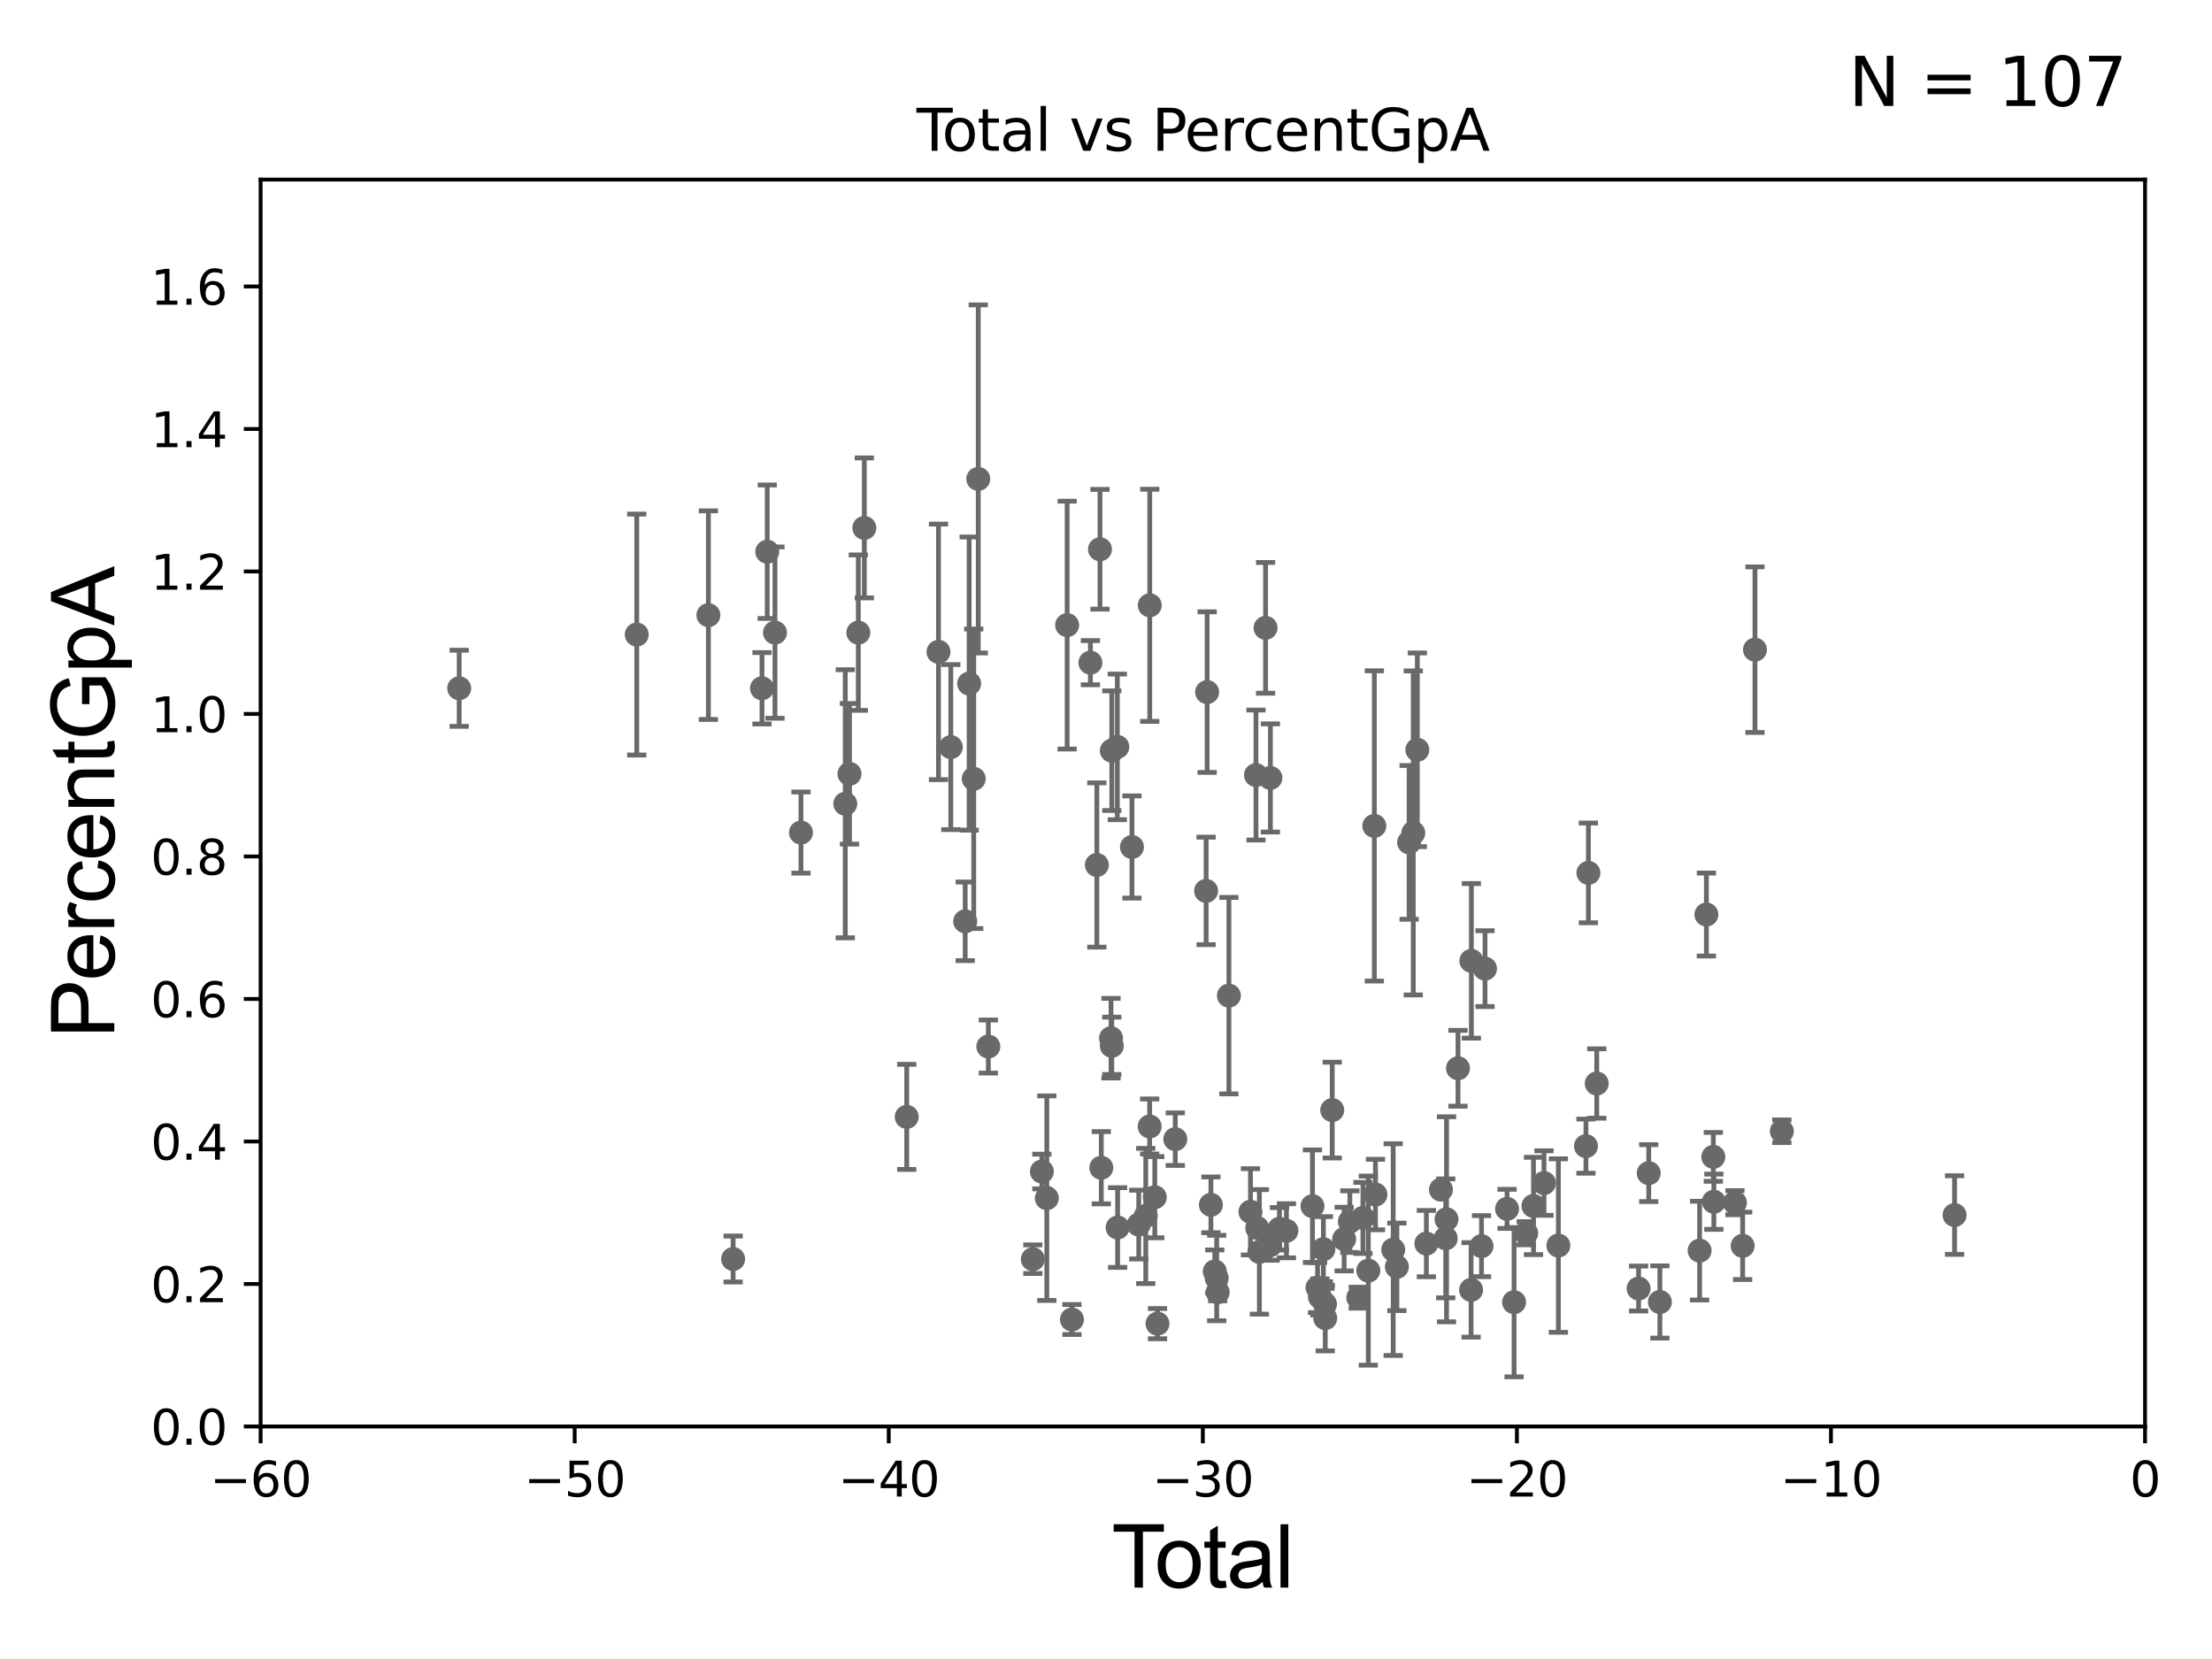 <?xml version="1.0" encoding="utf-8" standalone="no"?>
<!DOCTYPE svg PUBLIC "-//W3C//DTD SVG 1.1//EN"
  "http://www.w3.org/Graphics/SVG/1.1/DTD/svg11.dtd">
<svg xmlns:xlink="http://www.w3.org/1999/xlink" width="460.8pt" height="345.6pt" viewBox="0 0 460.8 345.6" xmlns="http://www.w3.org/2000/svg" version="1.1">
 <defs>
  <style type="text/css">*{stroke-linejoin: round; stroke-linecap: butt}</style>
 </defs>
 <g id="figure_1">
  <g id="patch_1">
   <path d="M 0 345.6 
L 460.8 345.6 
L 460.8 0 
L 0 0 
z
" style="fill: #ffffff"/>
  </g>
  <g id="axes_1">
   <g id="patch_2">
    <path d="M 54.29 297.16 
L 446.85 297.16 
L 446.85 37.411 
L 54.29 37.411 
z
" style="fill: #ffffff"/>
   </g>
   <g id="PathCollection_1">
    <defs>
     <path id="m5424d81ff6" d="M 0 1.118 
C 0.297 1.118 0.581 1 0.791 0.791 
C 1 0.581 1.118 0.297 1.118 0 
C 1.118 -0.297 1 -0.581 0.791 -0.791 
C 0.581 -1 0.297 -1.118 0 -1.118 
C -0.297 -1.118 -0.581 -1 -0.791 -0.791 
C -1 -0.581 -1.118 -0.297 -1.118 0 
C -1.118 0.297 -1 0.581 -0.791 0.791 
C -0.581 1 -0.297 1.118 0 1.118 
z
" style="stroke: #696969"/>
    </defs>
    <g clip-path="url(#pc735f6e95e)">
     <use xlink:href="#m5424d81ff6" x="95.656" y="143.379" style="fill: #696969; stroke: #696969"/>
     <use xlink:href="#m5424d81ff6" x="264.607" y="259.4" style="fill: #696969; stroke: #696969"/>
     <use xlink:href="#m5424d81ff6" x="264.649" y="162.059" style="fill: #696969; stroke: #696969"/>
     <use xlink:href="#m5424d81ff6" x="266.528" y="255.979" style="fill: #696969; stroke: #696969"/>
     <use xlink:href="#m5424d81ff6" x="267.986" y="256.392" style="fill: #696969; stroke: #696969"/>
     <use xlink:href="#m5424d81ff6" x="273.412" y="251.272" style="fill: #696969; stroke: #696969"/>
     <use xlink:href="#m5424d81ff6" x="274.472" y="268.23" style="fill: #696969; stroke: #696969"/>
     <use xlink:href="#m5424d81ff6" x="263.638" y="130.79" style="fill: #696969; stroke: #696969"/>
     <use xlink:href="#m5424d81ff6" x="274.97" y="270.186" style="fill: #696969; stroke: #696969"/>
     <use xlink:href="#m5424d81ff6" x="276.02" y="271.666" style="fill: #696969; stroke: #696969"/>
     <use xlink:href="#m5424d81ff6" x="276.073" y="274.59" style="fill: #696969; stroke: #696969"/>
     <use xlink:href="#m5424d81ff6" x="277.528" y="231.252" style="fill: #696969; stroke: #696969"/>
     <use xlink:href="#m5424d81ff6" x="280.011" y="258.122" style="fill: #696969; stroke: #696969"/>
     <use xlink:href="#m5424d81ff6" x="281.197" y="254.49" style="fill: #696969; stroke: #696969"/>
     <use xlink:href="#m5424d81ff6" x="282.956" y="270.332" style="fill: #696969; stroke: #696969"/>
     <use xlink:href="#m5424d81ff6" x="275.687" y="260.229" style="fill: #696969; stroke: #696969"/>
     <use xlink:href="#m5424d81ff6" x="262.353" y="260.789" style="fill: #696969; stroke: #696969"/>
     <use xlink:href="#m5424d81ff6" x="261.911" y="255.815" style="fill: #696969; stroke: #696969"/>
     <use xlink:href="#m5424d81ff6" x="261.643" y="161.454" style="fill: #696969; stroke: #696969"/>
     <use xlink:href="#m5424d81ff6" x="237.224" y="255.099" style="fill: #696969; stroke: #696969"/>
     <use xlink:href="#m5424d81ff6" x="238.68" y="253.311" style="fill: #696969; stroke: #696969"/>
     <use xlink:href="#m5424d81ff6" x="239.495" y="234.668" style="fill: #696969; stroke: #696969"/>
     <use xlink:href="#m5424d81ff6" x="239.517" y="126.093" style="fill: #696969; stroke: #696969"/>
     <use xlink:href="#m5424d81ff6" x="240.564" y="249.397" style="fill: #696969; stroke: #696969"/>
     <use xlink:href="#m5424d81ff6" x="241.128" y="275.738" style="fill: #696969; stroke: #696969"/>
     <use xlink:href="#m5424d81ff6" x="244.835" y="237.308" style="fill: #696969; stroke: #696969"/>
     <use xlink:href="#m5424d81ff6" x="251.254" y="185.593" style="fill: #696969; stroke: #696969"/>
     <use xlink:href="#m5424d81ff6" x="251.466" y="144.177" style="fill: #696969; stroke: #696969"/>
     <use xlink:href="#m5424d81ff6" x="252.253" y="250.985" style="fill: #696969; stroke: #696969"/>
     <use xlink:href="#m5424d81ff6" x="253.062" y="264.864" style="fill: #696969; stroke: #696969"/>
     <use xlink:href="#m5424d81ff6" x="253.463" y="266.239" style="fill: #696969; stroke: #696969"/>
     <use xlink:href="#m5424d81ff6" x="253.666" y="269.201" style="fill: #696969; stroke: #696969"/>
     <use xlink:href="#m5424d81ff6" x="256.002" y="207.41" style="fill: #696969; stroke: #696969"/>
     <use xlink:href="#m5424d81ff6" x="260.495" y="252.436" style="fill: #696969; stroke: #696969"/>
     <use xlink:href="#m5424d81ff6" x="283.925" y="253.712" style="fill: #696969; stroke: #696969"/>
     <use xlink:href="#m5424d81ff6" x="285.044" y="264.694" style="fill: #696969; stroke: #696969"/>
     <use xlink:href="#m5424d81ff6" x="286.299" y="172.053" style="fill: #696969; stroke: #696969"/>
     <use xlink:href="#m5424d81ff6" x="286.535" y="248.845" style="fill: #696969; stroke: #696969"/>
     <use xlink:href="#m5424d81ff6" x="324.638" y="259.471" style="fill: #696969; stroke: #696969"/>
     <use xlink:href="#m5424d81ff6" x="330.381" y="238.759" style="fill: #696969; stroke: #696969"/>
     <use xlink:href="#m5424d81ff6" x="330.892" y="181.837" style="fill: #696969; stroke: #696969"/>
     <use xlink:href="#m5424d81ff6" x="332.631" y="225.713" style="fill: #696969; stroke: #696969"/>
     <use xlink:href="#m5424d81ff6" x="341.351" y="268.426" style="fill: #696969; stroke: #696969"/>
     <use xlink:href="#m5424d81ff6" x="343.46" y="244.386" style="fill: #696969; stroke: #696969"/>
     <use xlink:href="#m5424d81ff6" x="345.784" y="271.23" style="fill: #696969; stroke: #696969"/>
     <use xlink:href="#m5424d81ff6" x="354.06" y="260.523" style="fill: #696969; stroke: #696969"/>
     <use xlink:href="#m5424d81ff6" x="355.472" y="190.516" style="fill: #696969; stroke: #696969"/>
     <use xlink:href="#m5424d81ff6" x="356.915" y="240.998" style="fill: #696969; stroke: #696969"/>
     <use xlink:href="#m5424d81ff6" x="357.026" y="250.341" style="fill: #696969; stroke: #696969"/>
     <use xlink:href="#m5424d81ff6" x="361.422" y="250.544" style="fill: #696969; stroke: #696969"/>
     <use xlink:href="#m5424d81ff6" x="363.027" y="259.529" style="fill: #696969; stroke: #696969"/>
     <use xlink:href="#m5424d81ff6" x="365.593" y="135.341" style="fill: #696969; stroke: #696969"/>
     <use xlink:href="#m5424d81ff6" x="371.191" y="235.66" style="fill: #696969; stroke: #696969"/>
     <use xlink:href="#m5424d81ff6" x="321.645" y="246.45" style="fill: #696969; stroke: #696969"/>
     <use xlink:href="#m5424d81ff6" x="235.807" y="176.448" style="fill: #696969; stroke: #696969"/>
     <use xlink:href="#m5424d81ff6" x="319.453" y="251.225" style="fill: #696969; stroke: #696969"/>
     <use xlink:href="#m5424d81ff6" x="315.409" y="271.269" style="fill: #696969; stroke: #696969"/>
     <use xlink:href="#m5424d81ff6" x="290.228" y="260.32" style="fill: #696969; stroke: #696969"/>
     <use xlink:href="#m5424d81ff6" x="290.996" y="263.902" style="fill: #696969; stroke: #696969"/>
     <use xlink:href="#m5424d81ff6" x="293.546" y="175.487" style="fill: #696969; stroke: #696969"/>
     <use xlink:href="#m5424d81ff6" x="294.41" y="173.512" style="fill: #696969; stroke: #696969"/>
     <use xlink:href="#m5424d81ff6" x="295.256" y="156.194" style="fill: #696969; stroke: #696969"/>
     <use xlink:href="#m5424d81ff6" x="297.137" y="259.063" style="fill: #696969; stroke: #696969"/>
     <use xlink:href="#m5424d81ff6" x="300.177" y="247.823" style="fill: #696969; stroke: #696969"/>
     <use xlink:href="#m5424d81ff6" x="301.17" y="257.972" style="fill: #696969; stroke: #696969"/>
     <use xlink:href="#m5424d81ff6" x="301.338" y="254" style="fill: #696969; stroke: #696969"/>
     <use xlink:href="#m5424d81ff6" x="303.723" y="222.539" style="fill: #696969; stroke: #696969"/>
     <use xlink:href="#m5424d81ff6" x="306.455" y="268.708" style="fill: #696969; stroke: #696969"/>
     <use xlink:href="#m5424d81ff6" x="306.512" y="200.163" style="fill: #696969; stroke: #696969"/>
     <use xlink:href="#m5424d81ff6" x="308.626" y="259.591" style="fill: #696969; stroke: #696969"/>
     <use xlink:href="#m5424d81ff6" x="309.357" y="201.785" style="fill: #696969; stroke: #696969"/>
     <use xlink:href="#m5424d81ff6" x="313.948" y="251.827" style="fill: #696969; stroke: #696969"/>
     <use xlink:href="#m5424d81ff6" x="317.935" y="256.906" style="fill: #696969; stroke: #696969"/>
     <use xlink:href="#m5424d81ff6" x="232.82" y="255.715" style="fill: #696969; stroke: #696969"/>
     <use xlink:href="#m5424d81ff6" x="407.175" y="253.117" style="fill: #696969; stroke: #696969"/>
     <use xlink:href="#m5424d81ff6" x="231.612" y="156.382" style="fill: #696969; stroke: #696969"/>
     <use xlink:href="#m5424d81ff6" x="227.151" y="138.048" style="fill: #696969; stroke: #696969"/>
     <use xlink:href="#m5424d81ff6" x="223.306" y="274.876" style="fill: #696969; stroke: #696969"/>
     <use xlink:href="#m5424d81ff6" x="222.304" y="130.224" style="fill: #696969; stroke: #696969"/>
     <use xlink:href="#m5424d81ff6" x="176.086" y="167.44" style="fill: #696969; stroke: #696969"/>
     <use xlink:href="#m5424d81ff6" x="176.962" y="161.202" style="fill: #696969; stroke: #696969"/>
     <use xlink:href="#m5424d81ff6" x="178.802" y="131.79" style="fill: #696969; stroke: #696969"/>
     <use xlink:href="#m5424d81ff6" x="232.761" y="155.588" style="fill: #696969; stroke: #696969"/>
     <use xlink:href="#m5424d81ff6" x="188.889" y="232.664" style="fill: #696969; stroke: #696969"/>
     <use xlink:href="#m5424d81ff6" x="166.858" y="173.439" style="fill: #696969; stroke: #696969"/>
     <use xlink:href="#m5424d81ff6" x="218.071" y="249.599" style="fill: #696969; stroke: #696969"/>
     <use xlink:href="#m5424d81ff6" x="195.506" y="135.793" style="fill: #696969; stroke: #696969"/>
     <use xlink:href="#m5424d81ff6" x="198.07" y="155.633" style="fill: #696969; stroke: #696969"/>
     <use xlink:href="#m5424d81ff6" x="215.16" y="262.313" style="fill: #696969; stroke: #696969"/>
     <use xlink:href="#m5424d81ff6" x="201.069" y="191.928" style="fill: #696969; stroke: #696969"/>
     <use xlink:href="#m5424d81ff6" x="201.894" y="142.396" style="fill: #696969; stroke: #696969"/>
     <use xlink:href="#m5424d81ff6" x="202.847" y="162.23" style="fill: #696969; stroke: #696969"/>
     <use xlink:href="#m5424d81ff6" x="203.79" y="99.765" style="fill: #696969; stroke: #696969"/>
     <use xlink:href="#m5424d81ff6" x="205.888" y="218.008" style="fill: #696969; stroke: #696969"/>
     <use xlink:href="#m5424d81ff6" x="217.042" y="244.051" style="fill: #696969; stroke: #696969"/>
     <use xlink:href="#m5424d81ff6" x="228.496" y="180.191" style="fill: #696969; stroke: #696969"/>
     <use xlink:href="#m5424d81ff6" x="180.057" y="109.972" style="fill: #696969; stroke: #696969"/>
     <use xlink:href="#m5424d81ff6" x="229.42" y="243.26" style="fill: #696969; stroke: #696969"/>
     <use xlink:href="#m5424d81ff6" x="147.57" y="128.148" style="fill: #696969; stroke: #696969"/>
     <use xlink:href="#m5424d81ff6" x="231.61" y="217.86" style="fill: #696969; stroke: #696969"/>
     <use xlink:href="#m5424d81ff6" x="158.737" y="143.381" style="fill: #696969; stroke: #696969"/>
     <use xlink:href="#m5424d81ff6" x="159.828" y="114.931" style="fill: #696969; stroke: #696969"/>
     <use xlink:href="#m5424d81ff6" x="132.646" y="132.192" style="fill: #696969; stroke: #696969"/>
     <use xlink:href="#m5424d81ff6" x="152.722" y="262.277" style="fill: #696969; stroke: #696969"/>
     <use xlink:href="#m5424d81ff6" x="231.446" y="216.271" style="fill: #696969; stroke: #696969"/>
     <use xlink:href="#m5424d81ff6" x="229.144" y="114.422" style="fill: #696969; stroke: #696969"/>
     <use xlink:href="#m5424d81ff6" x="161.442" y="131.784" style="fill: #696969; stroke: #696969"/>
    </g>
   </g>
   <g id="matplotlib.axis_1">
    <g id="xtick_1">
     <g id="line2d_1">
      <defs>
       <path id="m739641a3cf" d="M 0 0 
L 0 3.5 
" style="stroke: #000000; stroke-width: 0.8"/>
      </defs>
      <g>
       <use xlink:href="#m739641a3cf" x="54.29" y="297.16" style="stroke: #000000; stroke-width: 0.8"/>
      </g>
     </g>
     <g id="text_1">
      <!-- −60 -->
      <g transform="translate(43.738 311.758)scale(0.1 -0.1)">
       <defs>
        <path id="DejaVuSans-2212" d="M 678 2272 
L 4684 2272 
L 4684 1741 
L 678 1741 
L 678 2272 
z
" transform="scale(0.016)"/>
        <path id="DejaVuSans-36" d="M 2113 2584 
Q 1688 2584 1439 2293 
Q 1191 2003 1191 1497 
Q 1191 994 1439 701 
Q 1688 409 2113 409 
Q 2538 409 2786 701 
Q 3034 994 3034 1497 
Q 3034 2003 2786 2293 
Q 2538 2584 2113 2584 
z
M 3366 4563 
L 3366 3988 
Q 3128 4100 2886 4159 
Q 2644 4219 2406 4219 
Q 1781 4219 1451 3797 
Q 1122 3375 1075 2522 
Q 1259 2794 1537 2939 
Q 1816 3084 2150 3084 
Q 2853 3084 3261 2657 
Q 3669 2231 3669 1497 
Q 3669 778 3244 343 
Q 2819 -91 2113 -91 
Q 1303 -91 875 529 
Q 447 1150 447 2328 
Q 447 3434 972 4092 
Q 1497 4750 2381 4750 
Q 2619 4750 2861 4703 
Q 3103 4656 3366 4563 
z
" transform="scale(0.016)"/>
        <path id="DejaVuSans-30" d="M 2034 4250 
Q 1547 4250 1301 3770 
Q 1056 3291 1056 2328 
Q 1056 1369 1301 889 
Q 1547 409 2034 409 
Q 2525 409 2770 889 
Q 3016 1369 3016 2328 
Q 3016 3291 2770 3770 
Q 2525 4250 2034 4250 
z
M 2034 4750 
Q 2819 4750 3233 4129 
Q 3647 3509 3647 2328 
Q 3647 1150 3233 529 
Q 2819 -91 2034 -91 
Q 1250 -91 836 529 
Q 422 1150 422 2328 
Q 422 3509 836 4129 
Q 1250 4750 2034 4750 
z
" transform="scale(0.016)"/>
       </defs>
       <use xlink:href="#DejaVuSans-2212"/>
       <use xlink:href="#DejaVuSans-36" x="83.789"/>
       <use xlink:href="#DejaVuSans-30" x="147.412"/>
      </g>
     </g>
    </g>
    <g id="xtick_2">
     <g id="line2d_2">
      <g>
       <use xlink:href="#m739641a3cf" x="119.717" y="297.16" style="stroke: #000000; stroke-width: 0.8"/>
      </g>
     </g>
     <g id="text_2">
      <!-- −50 -->
      <g transform="translate(109.164 311.758)scale(0.1 -0.1)">
       <defs>
        <path id="DejaVuSans-35" d="M 691 4666 
L 3169 4666 
L 3169 4134 
L 1269 4134 
L 1269 2991 
Q 1406 3038 1543 3061 
Q 1681 3084 1819 3084 
Q 2600 3084 3056 2656 
Q 3513 2228 3513 1497 
Q 3513 744 3044 326 
Q 2575 -91 1722 -91 
Q 1428 -91 1123 -41 
Q 819 9 494 109 
L 494 744 
Q 775 591 1075 516 
Q 1375 441 1709 441 
Q 2250 441 2565 725 
Q 2881 1009 2881 1497 
Q 2881 1984 2565 2268 
Q 2250 2553 1709 2553 
Q 1456 2553 1204 2497 
Q 953 2441 691 2322 
L 691 4666 
z
" transform="scale(0.016)"/>
       </defs>
       <use xlink:href="#DejaVuSans-2212"/>
       <use xlink:href="#DejaVuSans-35" x="83.789"/>
       <use xlink:href="#DejaVuSans-30" x="147.412"/>
      </g>
     </g>
    </g>
    <g id="xtick_3">
     <g id="line2d_3">
      <g>
       <use xlink:href="#m739641a3cf" x="185.143" y="297.16" style="stroke: #000000; stroke-width: 0.8"/>
      </g>
     </g>
     <g id="text_3">
      <!-- −40 -->
      <g transform="translate(174.591 311.758)scale(0.1 -0.1)">
       <defs>
        <path id="DejaVuSans-34" d="M 2419 4116 
L 825 1625 
L 2419 1625 
L 2419 4116 
z
M 2253 4666 
L 3047 4666 
L 3047 1625 
L 3713 1625 
L 3713 1100 
L 3047 1100 
L 3047 0 
L 2419 0 
L 2419 1100 
L 313 1100 
L 313 1709 
L 2253 4666 
z
" transform="scale(0.016)"/>
       </defs>
       <use xlink:href="#DejaVuSans-2212"/>
       <use xlink:href="#DejaVuSans-34" x="83.789"/>
       <use xlink:href="#DejaVuSans-30" x="147.412"/>
      </g>
     </g>
    </g>
    <g id="xtick_4">
     <g id="line2d_4">
      <g>
       <use xlink:href="#m739641a3cf" x="250.57" y="297.16" style="stroke: #000000; stroke-width: 0.8"/>
      </g>
     </g>
     <g id="text_4">
      <!-- −30 -->
      <g transform="translate(240.018 311.758)scale(0.1 -0.1)">
       <defs>
        <path id="DejaVuSans-33" d="M 2597 2516 
Q 3050 2419 3304 2112 
Q 3559 1806 3559 1356 
Q 3559 666 3084 287 
Q 2609 -91 1734 -91 
Q 1441 -91 1130 -33 
Q 819 25 488 141 
L 488 750 
Q 750 597 1062 519 
Q 1375 441 1716 441 
Q 2309 441 2620 675 
Q 2931 909 2931 1356 
Q 2931 1769 2642 2001 
Q 2353 2234 1838 2234 
L 1294 2234 
L 1294 2753 
L 1863 2753 
Q 2328 2753 2575 2939 
Q 2822 3125 2822 3475 
Q 2822 3834 2567 4026 
Q 2313 4219 1838 4219 
Q 1578 4219 1281 4162 
Q 984 4106 628 3988 
L 628 4550 
Q 988 4650 1302 4700 
Q 1616 4750 1894 4750 
Q 2613 4750 3031 4423 
Q 3450 4097 3450 3541 
Q 3450 3153 3228 2886 
Q 3006 2619 2597 2516 
z
" transform="scale(0.016)"/>
       </defs>
       <use xlink:href="#DejaVuSans-2212"/>
       <use xlink:href="#DejaVuSans-33" x="83.789"/>
       <use xlink:href="#DejaVuSans-30" x="147.412"/>
      </g>
     </g>
    </g>
    <g id="xtick_5">
     <g id="line2d_5">
      <g>
       <use xlink:href="#m739641a3cf" x="315.997" y="297.16" style="stroke: #000000; stroke-width: 0.8"/>
      </g>
     </g>
     <g id="text_5">
      <!-- −20 -->
      <g transform="translate(305.444 311.758)scale(0.1 -0.1)">
       <defs>
        <path id="DejaVuSans-32" d="M 1228 531 
L 3431 531 
L 3431 0 
L 469 0 
L 469 531 
Q 828 903 1448 1529 
Q 2069 2156 2228 2338 
Q 2531 2678 2651 2914 
Q 2772 3150 2772 3378 
Q 2772 3750 2511 3984 
Q 2250 4219 1831 4219 
Q 1534 4219 1204 4116 
Q 875 4013 500 3803 
L 500 4441 
Q 881 4594 1212 4672 
Q 1544 4750 1819 4750 
Q 2544 4750 2975 4387 
Q 3406 4025 3406 3419 
Q 3406 3131 3298 2873 
Q 3191 2616 2906 2266 
Q 2828 2175 2409 1742 
Q 1991 1309 1228 531 
z
" transform="scale(0.016)"/>
       </defs>
       <use xlink:href="#DejaVuSans-2212"/>
       <use xlink:href="#DejaVuSans-32" x="83.789"/>
       <use xlink:href="#DejaVuSans-30" x="147.412"/>
      </g>
     </g>
    </g>
    <g id="xtick_6">
     <g id="line2d_6">
      <g>
       <use xlink:href="#m739641a3cf" x="381.423" y="297.16" style="stroke: #000000; stroke-width: 0.8"/>
      </g>
     </g>
     <g id="text_6">
      <!-- −10 -->
      <g transform="translate(370.871 311.758)scale(0.1 -0.1)">
       <defs>
        <path id="DejaVuSans-31" d="M 794 531 
L 1825 531 
L 1825 4091 
L 703 3866 
L 703 4441 
L 1819 4666 
L 2450 4666 
L 2450 531 
L 3481 531 
L 3481 0 
L 794 0 
L 794 531 
z
" transform="scale(0.016)"/>
       </defs>
       <use xlink:href="#DejaVuSans-2212"/>
       <use xlink:href="#DejaVuSans-31" x="83.789"/>
       <use xlink:href="#DejaVuSans-30" x="147.412"/>
      </g>
     </g>
    </g>
    <g id="xtick_7">
     <g id="line2d_7">
      <g>
       <use xlink:href="#m739641a3cf" x="446.85" y="297.16" style="stroke: #000000; stroke-width: 0.8"/>
      </g>
     </g>
     <g id="text_7">
      <!-- 0 -->
      <g transform="translate(443.669 311.758)scale(0.1 -0.1)">
       <use xlink:href="#DejaVuSans-30"/>
      </g>
     </g>
    </g>
    <g id="text_8">
     <!-- Total -->
     <g transform="translate(231.565 330.722)scale(0.18 -0.18)">
      <defs>
       <path id="ArialMT-54" d="M 1659 0 
L 1659 4041 
L 150 4041 
L 150 4581 
L 3781 4581 
L 3781 4041 
L 2266 4041 
L 2266 0 
L 1659 0 
z
" transform="scale(0.016)"/>
       <path id="ArialMT-6f" d="M 213 1659 
Q 213 2581 725 3025 
Q 1153 3394 1769 3394 
Q 2453 3394 2887 2945 
Q 3322 2497 3322 1706 
Q 3322 1066 3130 698 
Q 2938 331 2570 128 
Q 2203 -75 1769 -75 
Q 1072 -75 642 372 
Q 213 819 213 1659 
z
M 791 1659 
Q 791 1022 1069 705 
Q 1347 388 1769 388 
Q 2188 388 2466 706 
Q 2744 1025 2744 1678 
Q 2744 2294 2464 2611 
Q 2184 2928 1769 2928 
Q 1347 2928 1069 2612 
Q 791 2297 791 1659 
z
" transform="scale(0.016)"/>
       <path id="ArialMT-74" d="M 1650 503 
L 1731 6 
Q 1494 -44 1306 -44 
Q 1000 -44 831 53 
Q 663 150 594 308 
Q 525 466 525 972 
L 525 2881 
L 113 2881 
L 113 3319 
L 525 3319 
L 525 4141 
L 1084 4478 
L 1084 3319 
L 1650 3319 
L 1650 2881 
L 1084 2881 
L 1084 941 
Q 1084 700 1114 631 
Q 1144 563 1211 522 
Q 1278 481 1403 481 
Q 1497 481 1650 503 
z
" transform="scale(0.016)"/>
       <path id="ArialMT-61" d="M 2588 409 
Q 2275 144 1986 34 
Q 1697 -75 1366 -75 
Q 819 -75 525 192 
Q 231 459 231 875 
Q 231 1119 342 1320 
Q 453 1522 633 1644 
Q 813 1766 1038 1828 
Q 1203 1872 1538 1913 
Q 2219 1994 2541 2106 
Q 2544 2222 2544 2253 
Q 2544 2597 2384 2738 
Q 2169 2928 1744 2928 
Q 1347 2928 1158 2789 
Q 969 2650 878 2297 
L 328 2372 
Q 403 2725 575 2942 
Q 747 3159 1072 3276 
Q 1397 3394 1825 3394 
Q 2250 3394 2515 3294 
Q 2781 3194 2906 3042 
Q 3031 2891 3081 2659 
Q 3109 2516 3109 2141 
L 3109 1391 
Q 3109 606 3145 398 
Q 3181 191 3288 0 
L 2700 0 
Q 2613 175 2588 409 
z
M 2541 1666 
Q 2234 1541 1622 1453 
Q 1275 1403 1131 1340 
Q 988 1278 909 1158 
Q 831 1038 831 891 
Q 831 666 1001 516 
Q 1172 366 1500 366 
Q 1825 366 2078 508 
Q 2331 650 2450 897 
Q 2541 1088 2541 1459 
L 2541 1666 
z
" transform="scale(0.016)"/>
       <path id="ArialMT-6c" d="M 409 0 
L 409 4581 
L 972 4581 
L 972 0 
L 409 0 
z
" transform="scale(0.016)"/>
      </defs>
      <use xlink:href="#ArialMT-54"/>
      <use xlink:href="#ArialMT-6f" x="49.959"/>
      <use xlink:href="#ArialMT-74" x="105.574"/>
      <use xlink:href="#ArialMT-61" x="133.357"/>
      <use xlink:href="#ArialMT-6c" x="188.973"/>
     </g>
    </g>
   </g>
   <g id="matplotlib.axis_2">
    <g id="ytick_1">
     <g id="line2d_8">
      <defs>
       <path id="mf03d88f86a" d="M 0 0 
L -3.5 0 
" style="stroke: #000000; stroke-width: 0.8"/>
      </defs>
      <g>
       <use xlink:href="#mf03d88f86a" x="54.29" y="297.16" style="stroke: #000000; stroke-width: 0.8"/>
      </g>
     </g>
     <g id="text_9">
      <!-- 0.0 -->
      <g transform="translate(31.387 300.959)scale(0.1 -0.1)">
       <defs>
        <path id="DejaVuSans-2e" d="M 684 794 
L 1344 794 
L 1344 0 
L 684 0 
L 684 794 
z
" transform="scale(0.016)"/>
       </defs>
       <use xlink:href="#DejaVuSans-30"/>
       <use xlink:href="#DejaVuSans-2e" x="63.623"/>
       <use xlink:href="#DejaVuSans-30" x="95.41"/>
      </g>
     </g>
    </g>
    <g id="ytick_2">
     <g id="line2d_9">
      <g>
       <use xlink:href="#mf03d88f86a" x="54.29" y="267.474" style="stroke: #000000; stroke-width: 0.8"/>
      </g>
     </g>
     <g id="text_10">
      <!-- 0.2 -->
      <g transform="translate(31.387 271.274)scale(0.1 -0.1)">
       <use xlink:href="#DejaVuSans-30"/>
       <use xlink:href="#DejaVuSans-2e" x="63.623"/>
       <use xlink:href="#DejaVuSans-32" x="95.41"/>
      </g>
     </g>
    </g>
    <g id="ytick_3">
     <g id="line2d_10">
      <g>
       <use xlink:href="#mf03d88f86a" x="54.29" y="237.789" style="stroke: #000000; stroke-width: 0.8"/>
      </g>
     </g>
     <g id="text_11">
      <!-- 0.4 -->
      <g transform="translate(31.387 241.588)scale(0.1 -0.1)">
       <use xlink:href="#DejaVuSans-30"/>
       <use xlink:href="#DejaVuSans-2e" x="63.623"/>
       <use xlink:href="#DejaVuSans-34" x="95.41"/>
      </g>
     </g>
    </g>
    <g id="ytick_4">
     <g id="line2d_11">
      <g>
       <use xlink:href="#mf03d88f86a" x="54.29" y="208.103" style="stroke: #000000; stroke-width: 0.8"/>
      </g>
     </g>
     <g id="text_12">
      <!-- 0.6 -->
      <g transform="translate(31.387 211.902)scale(0.1 -0.1)">
       <use xlink:href="#DejaVuSans-30"/>
       <use xlink:href="#DejaVuSans-2e" x="63.623"/>
       <use xlink:href="#DejaVuSans-36" x="95.41"/>
      </g>
     </g>
    </g>
    <g id="ytick_5">
     <g id="line2d_12">
      <g>
       <use xlink:href="#mf03d88f86a" x="54.29" y="178.418" style="stroke: #000000; stroke-width: 0.8"/>
      </g>
     </g>
     <g id="text_13">
      <!-- 0.8 -->
      <g transform="translate(31.387 182.217)scale(0.1 -0.1)">
       <defs>
        <path id="DejaVuSans-38" d="M 2034 2216 
Q 1584 2216 1326 1975 
Q 1069 1734 1069 1313 
Q 1069 891 1326 650 
Q 1584 409 2034 409 
Q 2484 409 2743 651 
Q 3003 894 3003 1313 
Q 3003 1734 2745 1975 
Q 2488 2216 2034 2216 
z
M 1403 2484 
Q 997 2584 770 2862 
Q 544 3141 544 3541 
Q 544 4100 942 4425 
Q 1341 4750 2034 4750 
Q 2731 4750 3128 4425 
Q 3525 4100 3525 3541 
Q 3525 3141 3298 2862 
Q 3072 2584 2669 2484 
Q 3125 2378 3379 2068 
Q 3634 1759 3634 1313 
Q 3634 634 3220 271 
Q 2806 -91 2034 -91 
Q 1263 -91 848 271 
Q 434 634 434 1313 
Q 434 1759 690 2068 
Q 947 2378 1403 2484 
z
M 1172 3481 
Q 1172 3119 1398 2916 
Q 1625 2713 2034 2713 
Q 2441 2713 2670 2916 
Q 2900 3119 2900 3481 
Q 2900 3844 2670 4047 
Q 2441 4250 2034 4250 
Q 1625 4250 1398 4047 
Q 1172 3844 1172 3481 
z
" transform="scale(0.016)"/>
       </defs>
       <use xlink:href="#DejaVuSans-30"/>
       <use xlink:href="#DejaVuSans-2e" x="63.623"/>
       <use xlink:href="#DejaVuSans-38" x="95.41"/>
      </g>
     </g>
    </g>
    <g id="ytick_6">
     <g id="line2d_13">
      <g>
       <use xlink:href="#mf03d88f86a" x="54.29" y="148.732" style="stroke: #000000; stroke-width: 0.8"/>
      </g>
     </g>
     <g id="text_14">
      <!-- 1.0 -->
      <g transform="translate(31.387 152.531)scale(0.1 -0.1)">
       <use xlink:href="#DejaVuSans-31"/>
       <use xlink:href="#DejaVuSans-2e" x="63.623"/>
       <use xlink:href="#DejaVuSans-30" x="95.41"/>
      </g>
     </g>
    </g>
    <g id="ytick_7">
     <g id="line2d_14">
      <g>
       <use xlink:href="#mf03d88f86a" x="54.29" y="119.047" style="stroke: #000000; stroke-width: 0.8"/>
      </g>
     </g>
     <g id="text_15">
      <!-- 1.2 -->
      <g transform="translate(31.387 122.846)scale(0.1 -0.1)">
       <use xlink:href="#DejaVuSans-31"/>
       <use xlink:href="#DejaVuSans-2e" x="63.623"/>
       <use xlink:href="#DejaVuSans-32" x="95.41"/>
      </g>
     </g>
    </g>
    <g id="ytick_8">
     <g id="line2d_15">
      <g>
       <use xlink:href="#mf03d88f86a" x="54.29" y="89.361" style="stroke: #000000; stroke-width: 0.8"/>
      </g>
     </g>
     <g id="text_16">
      <!-- 1.4 -->
      <g transform="translate(31.387 93.16)scale(0.1 -0.1)">
       <use xlink:href="#DejaVuSans-31"/>
       <use xlink:href="#DejaVuSans-2e" x="63.623"/>
       <use xlink:href="#DejaVuSans-34" x="95.41"/>
      </g>
     </g>
    </g>
    <g id="ytick_9">
     <g id="line2d_16">
      <g>
       <use xlink:href="#mf03d88f86a" x="54.29" y="59.675" style="stroke: #000000; stroke-width: 0.8"/>
      </g>
     </g>
     <g id="text_17">
      <!-- 1.6 -->
      <g transform="translate(31.387 63.475)scale(0.1 -0.1)">
       <use xlink:href="#DejaVuSans-31"/>
       <use xlink:href="#DejaVuSans-2e" x="63.623"/>
       <use xlink:href="#DejaVuSans-36" x="95.41"/>
      </g>
     </g>
    </g>
    <g id="text_18">
     <!-- PercentGpA -->
     <g transform="translate(23.809 216.309)rotate(-90)scale(0.18 -0.18)">
      <defs>
       <path id="ArialMT-50" d="M 494 0 
L 494 4581 
L 2222 4581 
Q 2678 4581 2919 4538 
Q 3256 4481 3484 4323 
Q 3713 4166 3852 3881 
Q 3991 3597 3991 3256 
Q 3991 2672 3619 2267 
Q 3247 1863 2275 1863 
L 1100 1863 
L 1100 0 
L 494 0 
z
M 1100 2403 
L 2284 2403 
Q 2872 2403 3119 2622 
Q 3366 2841 3366 3238 
Q 3366 3525 3220 3729 
Q 3075 3934 2838 4000 
Q 2684 4041 2272 4041 
L 1100 4041 
L 1100 2403 
z
" transform="scale(0.016)"/>
       <path id="ArialMT-65" d="M 2694 1069 
L 3275 997 
Q 3138 488 2766 206 
Q 2394 -75 1816 -75 
Q 1088 -75 661 373 
Q 234 822 234 1631 
Q 234 2469 665 2931 
Q 1097 3394 1784 3394 
Q 2450 3394 2872 2941 
Q 3294 2488 3294 1666 
Q 3294 1616 3291 1516 
L 816 1516 
Q 847 969 1125 678 
Q 1403 388 1819 388 
Q 2128 388 2347 550 
Q 2566 713 2694 1069 
z
M 847 1978 
L 2700 1978 
Q 2663 2397 2488 2606 
Q 2219 2931 1791 2931 
Q 1403 2931 1139 2672 
Q 875 2413 847 1978 
z
" transform="scale(0.016)"/>
       <path id="ArialMT-72" d="M 416 0 
L 416 3319 
L 922 3319 
L 922 2816 
Q 1116 3169 1280 3281 
Q 1444 3394 1641 3394 
Q 1925 3394 2219 3213 
L 2025 2691 
Q 1819 2813 1613 2813 
Q 1428 2813 1281 2702 
Q 1134 2591 1072 2394 
Q 978 2094 978 1738 
L 978 0 
L 416 0 
z
" transform="scale(0.016)"/>
       <path id="ArialMT-63" d="M 2588 1216 
L 3141 1144 
Q 3050 572 2676 248 
Q 2303 -75 1759 -75 
Q 1078 -75 664 370 
Q 250 816 250 1647 
Q 250 2184 428 2587 
Q 606 2991 970 3192 
Q 1334 3394 1763 3394 
Q 2303 3394 2647 3120 
Q 2991 2847 3088 2344 
L 2541 2259 
Q 2463 2594 2264 2762 
Q 2066 2931 1784 2931 
Q 1359 2931 1093 2626 
Q 828 2322 828 1663 
Q 828 994 1084 691 
Q 1341 388 1753 388 
Q 2084 388 2306 591 
Q 2528 794 2588 1216 
z
" transform="scale(0.016)"/>
       <path id="ArialMT-6e" d="M 422 0 
L 422 3319 
L 928 3319 
L 928 2847 
Q 1294 3394 1984 3394 
Q 2284 3394 2536 3286 
Q 2788 3178 2913 3003 
Q 3038 2828 3088 2588 
Q 3119 2431 3119 2041 
L 3119 0 
L 2556 0 
L 2556 2019 
Q 2556 2363 2490 2533 
Q 2425 2703 2258 2804 
Q 2091 2906 1866 2906 
Q 1506 2906 1245 2678 
Q 984 2450 984 1813 
L 984 0 
L 422 0 
z
" transform="scale(0.016)"/>
       <path id="ArialMT-47" d="M 2638 1797 
L 2638 2334 
L 4578 2338 
L 4578 638 
Q 4131 281 3656 101 
Q 3181 -78 2681 -78 
Q 2006 -78 1454 211 
Q 903 500 622 1047 
Q 341 1594 341 2269 
Q 341 2938 620 3517 
Q 900 4097 1425 4378 
Q 1950 4659 2634 4659 
Q 3131 4659 3532 4498 
Q 3934 4338 4162 4050 
Q 4391 3763 4509 3300 
L 3963 3150 
Q 3859 3500 3706 3700 
Q 3553 3900 3268 4020 
Q 2984 4141 2638 4141 
Q 2222 4141 1919 4014 
Q 1616 3888 1430 3681 
Q 1244 3475 1141 3228 
Q 966 2803 966 2306 
Q 966 1694 1177 1281 
Q 1388 869 1791 669 
Q 2194 469 2647 469 
Q 3041 469 3416 620 
Q 3791 772 3984 944 
L 3984 1797 
L 2638 1797 
z
" transform="scale(0.016)"/>
       <path id="ArialMT-70" d="M 422 -1272 
L 422 3319 
L 934 3319 
L 934 2888 
Q 1116 3141 1344 3267 
Q 1572 3394 1897 3394 
Q 2322 3394 2647 3175 
Q 2972 2956 3137 2557 
Q 3303 2159 3303 1684 
Q 3303 1175 3120 767 
Q 2938 359 2589 142 
Q 2241 -75 1856 -75 
Q 1575 -75 1351 44 
Q 1128 163 984 344 
L 984 -1272 
L 422 -1272 
z
M 931 1641 
Q 931 1000 1190 694 
Q 1450 388 1819 388 
Q 2194 388 2461 705 
Q 2728 1022 2728 1688 
Q 2728 2322 2467 2637 
Q 2206 2953 1844 2953 
Q 1484 2953 1207 2617 
Q 931 2281 931 1641 
z
" transform="scale(0.016)"/>
       <path id="ArialMT-41" d="M -9 0 
L 1750 4581 
L 2403 4581 
L 4278 0 
L 3588 0 
L 3053 1388 
L 1138 1388 
L 634 0 
L -9 0 
z
M 1313 1881 
L 2866 1881 
L 2388 3150 
Q 2169 3728 2063 4100 
Q 1975 3659 1816 3225 
L 1313 1881 
z
" transform="scale(0.016)"/>
      </defs>
      <use xlink:href="#ArialMT-50"/>
      <use xlink:href="#ArialMT-65" x="66.699"/>
      <use xlink:href="#ArialMT-72" x="122.314"/>
      <use xlink:href="#ArialMT-63" x="155.615"/>
      <use xlink:href="#ArialMT-65" x="205.615"/>
      <use xlink:href="#ArialMT-6e" x="261.23"/>
      <use xlink:href="#ArialMT-74" x="316.846"/>
      <use xlink:href="#ArialMT-47" x="344.629"/>
      <use xlink:href="#ArialMT-70" x="422.412"/>
      <use xlink:href="#ArialMT-41" x="478.027"/>
     </g>
    </g>
   </g>
   <g id="LineCollection_1">
    <path d="M 95.656 151.307 
L 95.656 135.451 
" clip-path="url(#pc735f6e95e)" style="fill: none; stroke: #696969"/>
    <path d="M 264.607 262.534 
L 264.607 256.265 
" clip-path="url(#pc735f6e95e)" style="fill: none; stroke: #696969"/>
    <path d="M 264.649 173.326 
L 264.649 150.793 
" clip-path="url(#pc735f6e95e)" style="fill: none; stroke: #696969"/>
    <path d="M 266.528 260.398 
L 266.528 251.56 
" clip-path="url(#pc735f6e95e)" style="fill: none; stroke: #696969"/>
    <path d="M 267.986 262.024 
L 267.986 250.76 
" clip-path="url(#pc735f6e95e)" style="fill: none; stroke: #696969"/>
    <path d="M 273.412 262.999 
L 273.412 239.545 
" clip-path="url(#pc735f6e95e)" style="fill: none; stroke: #696969"/>
    <path d="M 274.472 273.442 
L 274.472 263.019 
" clip-path="url(#pc735f6e95e)" style="fill: none; stroke: #696969"/>
    <path d="M 263.638 144.41 
L 263.638 117.171 
" clip-path="url(#pc735f6e95e)" style="fill: none; stroke: #696969"/>
    <path d="M 274.97 273.946 
L 274.97 266.425 
" clip-path="url(#pc735f6e95e)" style="fill: none; stroke: #696969"/>
    <path d="M 276.02 274.942 
L 276.02 268.39 
" clip-path="url(#pc735f6e95e)" style="fill: none; stroke: #696969"/>
    <path d="M 276.073 281.415 
L 276.073 267.766 
" clip-path="url(#pc735f6e95e)" style="fill: none; stroke: #696969"/>
    <path d="M 277.528 241.229 
L 277.528 221.274 
" clip-path="url(#pc735f6e95e)" style="fill: none; stroke: #696969"/>
    <path d="M 280.011 264.753 
L 280.011 251.49 
" clip-path="url(#pc735f6e95e)" style="fill: none; stroke: #696969"/>
    <path d="M 281.197 260.911 
L 281.197 248.07 
" clip-path="url(#pc735f6e95e)" style="fill: none; stroke: #696969"/>
    <path d="M 282.956 272.514 
L 282.956 268.15 
" clip-path="url(#pc735f6e95e)" style="fill: none; stroke: #696969"/>
    <path d="M 275.687 267.008 
L 275.687 253.45 
" clip-path="url(#pc735f6e95e)" style="fill: none; stroke: #696969"/>
    <path d="M 262.353 273.762 
L 262.353 247.815 
" clip-path="url(#pc735f6e95e)" style="fill: none; stroke: #696969"/>
    <path d="M 261.911 256.756 
L 261.911 254.874 
" clip-path="url(#pc735f6e95e)" style="fill: none; stroke: #696969"/>
    <path d="M 261.643 174.992 
L 261.643 147.916 
" clip-path="url(#pc735f6e95e)" style="fill: none; stroke: #696969"/>
    <path d="M 237.224 262.262 
L 237.224 247.936 
" clip-path="url(#pc735f6e95e)" style="fill: none; stroke: #696969"/>
    <path d="M 238.68 267.391 
L 238.68 239.231 
" clip-path="url(#pc735f6e95e)" style="fill: none; stroke: #696969"/>
    <path d="M 239.495 240.399 
L 239.495 228.936 
" clip-path="url(#pc735f6e95e)" style="fill: none; stroke: #696969"/>
    <path d="M 239.517 150.271 
L 239.517 101.915 
" clip-path="url(#pc735f6e95e)" style="fill: none; stroke: #696969"/>
    <path d="M 240.564 257.85 
L 240.564 240.944 
" clip-path="url(#pc735f6e95e)" style="fill: none; stroke: #696969"/>
    <path d="M 241.128 278.889 
L 241.128 272.587 
" clip-path="url(#pc735f6e95e)" style="fill: none; stroke: #696969"/>
    <path d="M 244.835 242.78 
L 244.835 231.835 
" clip-path="url(#pc735f6e95e)" style="fill: none; stroke: #696969"/>
    <path d="M 251.254 196.786 
L 251.254 174.4 
" clip-path="url(#pc735f6e95e)" style="fill: none; stroke: #696969"/>
    <path d="M 251.466 160.901 
L 251.466 127.453 
" clip-path="url(#pc735f6e95e)" style="fill: none; stroke: #696969"/>
    <path d="M 252.253 256.796 
L 252.253 245.173 
" clip-path="url(#pc735f6e95e)" style="fill: none; stroke: #696969"/>
    <path d="M 253.062 269.343 
L 253.062 260.385 
" clip-path="url(#pc735f6e95e)" style="fill: none; stroke: #696969"/>
    <path d="M 253.463 275.136 
L 253.463 257.342 
" clip-path="url(#pc735f6e95e)" style="fill: none; stroke: #696969"/>
    <path d="M 253.666 270.979 
L 253.666 267.422 
" clip-path="url(#pc735f6e95e)" style="fill: none; stroke: #696969"/>
    <path d="M 256.002 227.872 
L 256.002 186.948 
" clip-path="url(#pc735f6e95e)" style="fill: none; stroke: #696969"/>
    <path d="M 260.495 261.418 
L 260.495 243.455 
" clip-path="url(#pc735f6e95e)" style="fill: none; stroke: #696969"/>
    <path d="M 283.925 261.121 
L 283.925 246.304 
" clip-path="url(#pc735f6e95e)" style="fill: none; stroke: #696969"/>
    <path d="M 285.044 284.389 
L 285.044 244.998 
" clip-path="url(#pc735f6e95e)" style="fill: none; stroke: #696969"/>
    <path d="M 286.299 204.366 
L 286.299 139.74 
" clip-path="url(#pc735f6e95e)" style="fill: none; stroke: #696969"/>
    <path d="M 286.535 256.183 
L 286.535 241.506 
" clip-path="url(#pc735f6e95e)" style="fill: none; stroke: #696969"/>
    <path d="M 324.638 277.542 
L 324.638 241.4 
" clip-path="url(#pc735f6e95e)" style="fill: none; stroke: #696969"/>
    <path d="M 330.381 244.398 
L 330.381 233.12 
" clip-path="url(#pc735f6e95e)" style="fill: none; stroke: #696969"/>
    <path d="M 330.892 192.225 
L 330.892 171.449 
" clip-path="url(#pc735f6e95e)" style="fill: none; stroke: #696969"/>
    <path d="M 332.631 232.936 
L 332.631 218.49 
" clip-path="url(#pc735f6e95e)" style="fill: none; stroke: #696969"/>
    <path d="M 341.351 273.102 
L 341.351 263.75 
" clip-path="url(#pc735f6e95e)" style="fill: none; stroke: #696969"/>
    <path d="M 343.46 250.316 
L 343.46 238.457 
" clip-path="url(#pc735f6e95e)" style="fill: none; stroke: #696969"/>
    <path d="M 345.784 278.751 
L 345.784 263.708 
" clip-path="url(#pc735f6e95e)" style="fill: none; stroke: #696969"/>
    <path d="M 354.06 270.806 
L 354.06 250.24 
" clip-path="url(#pc735f6e95e)" style="fill: none; stroke: #696969"/>
    <path d="M 355.472 199.155 
L 355.472 181.876 
" clip-path="url(#pc735f6e95e)" style="fill: none; stroke: #696969"/>
    <path d="M 356.915 246.083 
L 356.915 235.913 
" clip-path="url(#pc735f6e95e)" style="fill: none; stroke: #696969"/>
    <path d="M 357.026 256.094 
L 357.026 244.587 
" clip-path="url(#pc735f6e95e)" style="fill: none; stroke: #696969"/>
    <path d="M 361.422 253.049 
L 361.422 248.039 
" clip-path="url(#pc735f6e95e)" style="fill: none; stroke: #696969"/>
    <path d="M 363.027 266.545 
L 363.027 252.513 
" clip-path="url(#pc735f6e95e)" style="fill: none; stroke: #696969"/>
    <path d="M 365.593 152.589 
L 365.593 118.093 
" clip-path="url(#pc735f6e95e)" style="fill: none; stroke: #696969"/>
    <path d="M 371.191 238.02 
L 371.191 233.299 
" clip-path="url(#pc735f6e95e)" style="fill: none; stroke: #696969"/>
    <path d="M 321.645 253.168 
L 321.645 239.732 
" clip-path="url(#pc735f6e95e)" style="fill: none; stroke: #696969"/>
    <path d="M 235.807 187.094 
L 235.807 165.802 
" clip-path="url(#pc735f6e95e)" style="fill: none; stroke: #696969"/>
    <path d="M 319.453 261.363 
L 319.453 241.087 
" clip-path="url(#pc735f6e95e)" style="fill: none; stroke: #696969"/>
    <path d="M 315.409 286.818 
L 315.409 255.721 
" clip-path="url(#pc735f6e95e)" style="fill: none; stroke: #696969"/>
    <path d="M 290.228 282.376 
L 290.228 238.264 
" clip-path="url(#pc735f6e95e)" style="fill: none; stroke: #696969"/>
    <path d="M 290.996 273.02 
L 290.996 254.784 
" clip-path="url(#pc735f6e95e)" style="fill: none; stroke: #696969"/>
    <path d="M 293.546 191.506 
L 293.546 159.469 
" clip-path="url(#pc735f6e95e)" style="fill: none; stroke: #696969"/>
    <path d="M 294.41 207.261 
L 294.41 139.763 
" clip-path="url(#pc735f6e95e)" style="fill: none; stroke: #696969"/>
    <path d="M 295.256 176.368 
L 295.256 136.02 
" clip-path="url(#pc735f6e95e)" style="fill: none; stroke: #696969"/>
    <path d="M 297.137 265.967 
L 297.137 252.159 
" clip-path="url(#pc735f6e95e)" style="fill: none; stroke: #696969"/>
    <path d="M 300.177 248.681 
L 300.177 246.964 
" clip-path="url(#pc735f6e95e)" style="fill: none; stroke: #696969"/>
    <path d="M 301.17 270.364 
L 301.17 245.58 
" clip-path="url(#pc735f6e95e)" style="fill: none; stroke: #696969"/>
    <path d="M 301.338 275.357 
L 301.338 232.642 
" clip-path="url(#pc735f6e95e)" style="fill: none; stroke: #696969"/>
    <path d="M 303.723 230.436 
L 303.723 214.641 
" clip-path="url(#pc735f6e95e)" style="fill: none; stroke: #696969"/>
    <path d="M 306.455 278.551 
L 306.455 258.866 
" clip-path="url(#pc735f6e95e)" style="fill: none; stroke: #696969"/>
    <path d="M 306.512 216.264 
L 306.512 184.061 
" clip-path="url(#pc735f6e95e)" style="fill: none; stroke: #696969"/>
    <path d="M 308.626 265.948 
L 308.626 253.234 
" clip-path="url(#pc735f6e95e)" style="fill: none; stroke: #696969"/>
    <path d="M 309.357 209.681 
L 309.357 193.888 
" clip-path="url(#pc735f6e95e)" style="fill: none; stroke: #696969"/>
    <path d="M 313.948 255.896 
L 313.948 247.759 
" clip-path="url(#pc735f6e95e)" style="fill: none; stroke: #696969"/>
    <path d="M 317.935 259.318 
L 317.935 254.494 
" clip-path="url(#pc735f6e95e)" style="fill: none; stroke: #696969"/>
    <path d="M 232.82 264.021 
L 232.82 247.41 
" clip-path="url(#pc735f6e95e)" style="fill: none; stroke: #696969"/>
    <path d="M 407.175 261.306 
L 407.175 244.927 
" clip-path="url(#pc735f6e95e)" style="fill: none; stroke: #696969"/>
    <path d="M 231.612 168.844 
L 231.612 143.921 
" clip-path="url(#pc735f6e95e)" style="fill: none; stroke: #696969"/>
    <path d="M 227.151 142.649 
L 227.151 133.446 
" clip-path="url(#pc735f6e95e)" style="fill: none; stroke: #696969"/>
    <path d="M 223.306 278.001 
L 223.306 271.752 
" clip-path="url(#pc735f6e95e)" style="fill: none; stroke: #696969"/>
    <path d="M 222.304 156.04 
L 222.304 104.408 
" clip-path="url(#pc735f6e95e)" style="fill: none; stroke: #696969"/>
    <path d="M 176.086 195.368 
L 176.086 139.512 
" clip-path="url(#pc735f6e95e)" style="fill: none; stroke: #696969"/>
    <path d="M 176.962 175.847 
L 176.962 146.557 
" clip-path="url(#pc735f6e95e)" style="fill: none; stroke: #696969"/>
    <path d="M 178.802 147.978 
L 178.802 115.602 
" clip-path="url(#pc735f6e95e)" style="fill: none; stroke: #696969"/>
    <path d="M 232.761 170.757 
L 232.761 140.42 
" clip-path="url(#pc735f6e95e)" style="fill: none; stroke: #696969"/>
    <path d="M 188.889 243.612 
L 188.889 221.716 
" clip-path="url(#pc735f6e95e)" style="fill: none; stroke: #696969"/>
    <path d="M 166.858 181.889 
L 166.858 164.988 
" clip-path="url(#pc735f6e95e)" style="fill: none; stroke: #696969"/>
    <path d="M 218.071 270.904 
L 218.071 228.293 
" clip-path="url(#pc735f6e95e)" style="fill: none; stroke: #696969"/>
    <path d="M 195.506 162.411 
L 195.506 109.175 
" clip-path="url(#pc735f6e95e)" style="fill: none; stroke: #696969"/>
    <path d="M 198.07 172.826 
L 198.07 138.441 
" clip-path="url(#pc735f6e95e)" style="fill: none; stroke: #696969"/>
    <path d="M 215.16 265.289 
L 215.16 259.336 
" clip-path="url(#pc735f6e95e)" style="fill: none; stroke: #696969"/>
    <path d="M 201.069 200.113 
L 201.069 183.744 
" clip-path="url(#pc735f6e95e)" style="fill: none; stroke: #696969"/>
    <path d="M 201.894 172.928 
L 201.894 111.863 
" clip-path="url(#pc735f6e95e)" style="fill: none; stroke: #696969"/>
    <path d="M 202.847 193.428 
L 202.847 131.032 
" clip-path="url(#pc735f6e95e)" style="fill: none; stroke: #696969"/>
    <path d="M 203.79 136.021 
L 203.79 63.509 
" clip-path="url(#pc735f6e95e)" style="fill: none; stroke: #696969"/>
    <path d="M 205.888 223.535 
L 205.888 212.482 
" clip-path="url(#pc735f6e95e)" style="fill: none; stroke: #696969"/>
    <path d="M 217.042 247.666 
L 217.042 240.435 
" clip-path="url(#pc735f6e95e)" style="fill: none; stroke: #696969"/>
    <path d="M 228.496 197.301 
L 228.496 163.081 
" clip-path="url(#pc735f6e95e)" style="fill: none; stroke: #696969"/>
    <path d="M 180.057 124.553 
L 180.057 95.392 
" clip-path="url(#pc735f6e95e)" style="fill: none; stroke: #696969"/>
    <path d="M 229.42 250.787 
L 229.42 235.732 
" clip-path="url(#pc735f6e95e)" style="fill: none; stroke: #696969"/>
    <path d="M 147.57 149.875 
L 147.57 106.421 
" clip-path="url(#pc735f6e95e)" style="fill: none; stroke: #696969"/>
    <path d="M 231.61 223.832 
L 231.61 211.887 
" clip-path="url(#pc735f6e95e)" style="fill: none; stroke: #696969"/>
    <path d="M 158.737 150.815 
L 158.737 135.946 
" clip-path="url(#pc735f6e95e)" style="fill: none; stroke: #696969"/>
    <path d="M 159.828 128.833 
L 159.828 101.029 
" clip-path="url(#pc735f6e95e)" style="fill: none; stroke: #696969"/>
    <path d="M 132.646 157.286 
L 132.646 107.097 
" clip-path="url(#pc735f6e95e)" style="fill: none; stroke: #696969"/>
    <path d="M 152.722 267.06 
L 152.722 257.494 
" clip-path="url(#pc735f6e95e)" style="fill: none; stroke: #696969"/>
    <path d="M 231.446 224.565 
L 231.446 207.977 
" clip-path="url(#pc735f6e95e)" style="fill: none; stroke: #696969"/>
    <path d="M 229.144 126.892 
L 229.144 101.952 
" clip-path="url(#pc735f6e95e)" style="fill: none; stroke: #696969"/>
    <path d="M 161.442 149.626 
L 161.442 113.942 
" clip-path="url(#pc735f6e95e)" style="fill: none; stroke: #696969"/>
   </g>
   <g id="line2d_17">
    <defs>
     <path id="m5ea8bd7d90" d="M 2 0 
L -2 -0 
" style="stroke: #696969"/>
    </defs>
    <g clip-path="url(#pc735f6e95e)">
     <use xlink:href="#m5ea8bd7d90" x="95.656" y="151.307" style="fill: #696969; stroke: #696969"/>
     <use xlink:href="#m5ea8bd7d90" x="264.607" y="262.534" style="fill: #696969; stroke: #696969"/>
     <use xlink:href="#m5ea8bd7d90" x="264.649" y="173.326" style="fill: #696969; stroke: #696969"/>
     <use xlink:href="#m5ea8bd7d90" x="266.528" y="260.398" style="fill: #696969; stroke: #696969"/>
     <use xlink:href="#m5ea8bd7d90" x="267.986" y="262.024" style="fill: #696969; stroke: #696969"/>
     <use xlink:href="#m5ea8bd7d90" x="273.412" y="262.999" style="fill: #696969; stroke: #696969"/>
     <use xlink:href="#m5ea8bd7d90" x="274.472" y="273.442" style="fill: #696969; stroke: #696969"/>
     <use xlink:href="#m5ea8bd7d90" x="263.638" y="144.41" style="fill: #696969; stroke: #696969"/>
     <use xlink:href="#m5ea8bd7d90" x="274.97" y="273.946" style="fill: #696969; stroke: #696969"/>
     <use xlink:href="#m5ea8bd7d90" x="276.02" y="274.942" style="fill: #696969; stroke: #696969"/>
     <use xlink:href="#m5ea8bd7d90" x="276.073" y="281.415" style="fill: #696969; stroke: #696969"/>
     <use xlink:href="#m5ea8bd7d90" x="277.528" y="241.229" style="fill: #696969; stroke: #696969"/>
     <use xlink:href="#m5ea8bd7d90" x="280.011" y="264.753" style="fill: #696969; stroke: #696969"/>
     <use xlink:href="#m5ea8bd7d90" x="281.197" y="260.911" style="fill: #696969; stroke: #696969"/>
     <use xlink:href="#m5ea8bd7d90" x="282.956" y="272.514" style="fill: #696969; stroke: #696969"/>
     <use xlink:href="#m5ea8bd7d90" x="275.687" y="267.008" style="fill: #696969; stroke: #696969"/>
     <use xlink:href="#m5ea8bd7d90" x="262.353" y="273.762" style="fill: #696969; stroke: #696969"/>
     <use xlink:href="#m5ea8bd7d90" x="261.911" y="256.756" style="fill: #696969; stroke: #696969"/>
     <use xlink:href="#m5ea8bd7d90" x="261.643" y="174.992" style="fill: #696969; stroke: #696969"/>
     <use xlink:href="#m5ea8bd7d90" x="237.224" y="262.262" style="fill: #696969; stroke: #696969"/>
     <use xlink:href="#m5ea8bd7d90" x="238.68" y="267.391" style="fill: #696969; stroke: #696969"/>
     <use xlink:href="#m5ea8bd7d90" x="239.495" y="240.399" style="fill: #696969; stroke: #696969"/>
     <use xlink:href="#m5ea8bd7d90" x="239.517" y="150.271" style="fill: #696969; stroke: #696969"/>
     <use xlink:href="#m5ea8bd7d90" x="240.564" y="257.85" style="fill: #696969; stroke: #696969"/>
     <use xlink:href="#m5ea8bd7d90" x="241.128" y="278.889" style="fill: #696969; stroke: #696969"/>
     <use xlink:href="#m5ea8bd7d90" x="244.835" y="242.78" style="fill: #696969; stroke: #696969"/>
     <use xlink:href="#m5ea8bd7d90" x="251.254" y="196.786" style="fill: #696969; stroke: #696969"/>
     <use xlink:href="#m5ea8bd7d90" x="251.466" y="160.901" style="fill: #696969; stroke: #696969"/>
     <use xlink:href="#m5ea8bd7d90" x="252.253" y="256.796" style="fill: #696969; stroke: #696969"/>
     <use xlink:href="#m5ea8bd7d90" x="253.062" y="269.343" style="fill: #696969; stroke: #696969"/>
     <use xlink:href="#m5ea8bd7d90" x="253.463" y="275.136" style="fill: #696969; stroke: #696969"/>
     <use xlink:href="#m5ea8bd7d90" x="253.666" y="270.979" style="fill: #696969; stroke: #696969"/>
     <use xlink:href="#m5ea8bd7d90" x="256.002" y="227.872" style="fill: #696969; stroke: #696969"/>
     <use xlink:href="#m5ea8bd7d90" x="260.495" y="261.418" style="fill: #696969; stroke: #696969"/>
     <use xlink:href="#m5ea8bd7d90" x="283.925" y="261.121" style="fill: #696969; stroke: #696969"/>
     <use xlink:href="#m5ea8bd7d90" x="285.044" y="284.389" style="fill: #696969; stroke: #696969"/>
     <use xlink:href="#m5ea8bd7d90" x="286.299" y="204.366" style="fill: #696969; stroke: #696969"/>
     <use xlink:href="#m5ea8bd7d90" x="286.535" y="256.183" style="fill: #696969; stroke: #696969"/>
     <use xlink:href="#m5ea8bd7d90" x="324.638" y="277.542" style="fill: #696969; stroke: #696969"/>
     <use xlink:href="#m5ea8bd7d90" x="330.381" y="244.398" style="fill: #696969; stroke: #696969"/>
     <use xlink:href="#m5ea8bd7d90" x="330.892" y="192.225" style="fill: #696969; stroke: #696969"/>
     <use xlink:href="#m5ea8bd7d90" x="332.631" y="232.936" style="fill: #696969; stroke: #696969"/>
     <use xlink:href="#m5ea8bd7d90" x="341.351" y="273.102" style="fill: #696969; stroke: #696969"/>
     <use xlink:href="#m5ea8bd7d90" x="343.46" y="250.316" style="fill: #696969; stroke: #696969"/>
     <use xlink:href="#m5ea8bd7d90" x="345.784" y="278.751" style="fill: #696969; stroke: #696969"/>
     <use xlink:href="#m5ea8bd7d90" x="354.06" y="270.806" style="fill: #696969; stroke: #696969"/>
     <use xlink:href="#m5ea8bd7d90" x="355.472" y="199.155" style="fill: #696969; stroke: #696969"/>
     <use xlink:href="#m5ea8bd7d90" x="356.915" y="246.083" style="fill: #696969; stroke: #696969"/>
     <use xlink:href="#m5ea8bd7d90" x="357.026" y="256.094" style="fill: #696969; stroke: #696969"/>
     <use xlink:href="#m5ea8bd7d90" x="361.422" y="253.049" style="fill: #696969; stroke: #696969"/>
     <use xlink:href="#m5ea8bd7d90" x="363.027" y="266.545" style="fill: #696969; stroke: #696969"/>
     <use xlink:href="#m5ea8bd7d90" x="365.593" y="152.589" style="fill: #696969; stroke: #696969"/>
     <use xlink:href="#m5ea8bd7d90" x="371.191" y="238.02" style="fill: #696969; stroke: #696969"/>
     <use xlink:href="#m5ea8bd7d90" x="321.645" y="253.168" style="fill: #696969; stroke: #696969"/>
     <use xlink:href="#m5ea8bd7d90" x="235.807" y="187.094" style="fill: #696969; stroke: #696969"/>
     <use xlink:href="#m5ea8bd7d90" x="319.453" y="261.363" style="fill: #696969; stroke: #696969"/>
     <use xlink:href="#m5ea8bd7d90" x="315.409" y="286.818" style="fill: #696969; stroke: #696969"/>
     <use xlink:href="#m5ea8bd7d90" x="290.228" y="282.376" style="fill: #696969; stroke: #696969"/>
     <use xlink:href="#m5ea8bd7d90" x="290.996" y="273.02" style="fill: #696969; stroke: #696969"/>
     <use xlink:href="#m5ea8bd7d90" x="293.546" y="191.506" style="fill: #696969; stroke: #696969"/>
     <use xlink:href="#m5ea8bd7d90" x="294.41" y="207.261" style="fill: #696969; stroke: #696969"/>
     <use xlink:href="#m5ea8bd7d90" x="295.256" y="176.368" style="fill: #696969; stroke: #696969"/>
     <use xlink:href="#m5ea8bd7d90" x="297.137" y="265.967" style="fill: #696969; stroke: #696969"/>
     <use xlink:href="#m5ea8bd7d90" x="300.177" y="248.681" style="fill: #696969; stroke: #696969"/>
     <use xlink:href="#m5ea8bd7d90" x="301.17" y="270.364" style="fill: #696969; stroke: #696969"/>
     <use xlink:href="#m5ea8bd7d90" x="301.338" y="275.357" style="fill: #696969; stroke: #696969"/>
     <use xlink:href="#m5ea8bd7d90" x="303.723" y="230.436" style="fill: #696969; stroke: #696969"/>
     <use xlink:href="#m5ea8bd7d90" x="306.455" y="278.551" style="fill: #696969; stroke: #696969"/>
     <use xlink:href="#m5ea8bd7d90" x="306.512" y="216.264" style="fill: #696969; stroke: #696969"/>
     <use xlink:href="#m5ea8bd7d90" x="308.626" y="265.948" style="fill: #696969; stroke: #696969"/>
     <use xlink:href="#m5ea8bd7d90" x="309.357" y="209.681" style="fill: #696969; stroke: #696969"/>
     <use xlink:href="#m5ea8bd7d90" x="313.948" y="255.896" style="fill: #696969; stroke: #696969"/>
     <use xlink:href="#m5ea8bd7d90" x="317.935" y="259.318" style="fill: #696969; stroke: #696969"/>
     <use xlink:href="#m5ea8bd7d90" x="232.82" y="264.021" style="fill: #696969; stroke: #696969"/>
     <use xlink:href="#m5ea8bd7d90" x="407.175" y="261.306" style="fill: #696969; stroke: #696969"/>
     <use xlink:href="#m5ea8bd7d90" x="231.612" y="168.844" style="fill: #696969; stroke: #696969"/>
     <use xlink:href="#m5ea8bd7d90" x="227.151" y="142.649" style="fill: #696969; stroke: #696969"/>
     <use xlink:href="#m5ea8bd7d90" x="223.306" y="278.001" style="fill: #696969; stroke: #696969"/>
     <use xlink:href="#m5ea8bd7d90" x="222.304" y="156.04" style="fill: #696969; stroke: #696969"/>
     <use xlink:href="#m5ea8bd7d90" x="176.086" y="195.368" style="fill: #696969; stroke: #696969"/>
     <use xlink:href="#m5ea8bd7d90" x="176.962" y="175.847" style="fill: #696969; stroke: #696969"/>
     <use xlink:href="#m5ea8bd7d90" x="178.802" y="147.978" style="fill: #696969; stroke: #696969"/>
     <use xlink:href="#m5ea8bd7d90" x="232.761" y="170.757" style="fill: #696969; stroke: #696969"/>
     <use xlink:href="#m5ea8bd7d90" x="188.889" y="243.612" style="fill: #696969; stroke: #696969"/>
     <use xlink:href="#m5ea8bd7d90" x="166.858" y="181.889" style="fill: #696969; stroke: #696969"/>
     <use xlink:href="#m5ea8bd7d90" x="218.071" y="270.904" style="fill: #696969; stroke: #696969"/>
     <use xlink:href="#m5ea8bd7d90" x="195.506" y="162.411" style="fill: #696969; stroke: #696969"/>
     <use xlink:href="#m5ea8bd7d90" x="198.07" y="172.826" style="fill: #696969; stroke: #696969"/>
     <use xlink:href="#m5ea8bd7d90" x="215.16" y="265.289" style="fill: #696969; stroke: #696969"/>
     <use xlink:href="#m5ea8bd7d90" x="201.069" y="200.113" style="fill: #696969; stroke: #696969"/>
     <use xlink:href="#m5ea8bd7d90" x="201.894" y="172.928" style="fill: #696969; stroke: #696969"/>
     <use xlink:href="#m5ea8bd7d90" x="202.847" y="193.428" style="fill: #696969; stroke: #696969"/>
     <use xlink:href="#m5ea8bd7d90" x="203.79" y="136.021" style="fill: #696969; stroke: #696969"/>
     <use xlink:href="#m5ea8bd7d90" x="205.888" y="223.535" style="fill: #696969; stroke: #696969"/>
     <use xlink:href="#m5ea8bd7d90" x="217.042" y="247.666" style="fill: #696969; stroke: #696969"/>
     <use xlink:href="#m5ea8bd7d90" x="228.496" y="197.301" style="fill: #696969; stroke: #696969"/>
     <use xlink:href="#m5ea8bd7d90" x="180.057" y="124.553" style="fill: #696969; stroke: #696969"/>
     <use xlink:href="#m5ea8bd7d90" x="229.42" y="250.787" style="fill: #696969; stroke: #696969"/>
     <use xlink:href="#m5ea8bd7d90" x="147.57" y="149.875" style="fill: #696969; stroke: #696969"/>
     <use xlink:href="#m5ea8bd7d90" x="231.61" y="223.832" style="fill: #696969; stroke: #696969"/>
     <use xlink:href="#m5ea8bd7d90" x="158.737" y="150.815" style="fill: #696969; stroke: #696969"/>
     <use xlink:href="#m5ea8bd7d90" x="159.828" y="128.833" style="fill: #696969; stroke: #696969"/>
     <use xlink:href="#m5ea8bd7d90" x="132.646" y="157.286" style="fill: #696969; stroke: #696969"/>
     <use xlink:href="#m5ea8bd7d90" x="152.722" y="267.06" style="fill: #696969; stroke: #696969"/>
     <use xlink:href="#m5ea8bd7d90" x="231.446" y="224.565" style="fill: #696969; stroke: #696969"/>
     <use xlink:href="#m5ea8bd7d90" x="229.144" y="126.892" style="fill: #696969; stroke: #696969"/>
     <use xlink:href="#m5ea8bd7d90" x="161.442" y="149.626" style="fill: #696969; stroke: #696969"/>
    </g>
   </g>
   <g id="line2d_18">
    <g clip-path="url(#pc735f6e95e)">
     <use xlink:href="#m5ea8bd7d90" x="95.656" y="135.451" style="fill: #696969; stroke: #696969"/>
     <use xlink:href="#m5ea8bd7d90" x="264.607" y="256.265" style="fill: #696969; stroke: #696969"/>
     <use xlink:href="#m5ea8bd7d90" x="264.649" y="150.793" style="fill: #696969; stroke: #696969"/>
     <use xlink:href="#m5ea8bd7d90" x="266.528" y="251.56" style="fill: #696969; stroke: #696969"/>
     <use xlink:href="#m5ea8bd7d90" x="267.986" y="250.76" style="fill: #696969; stroke: #696969"/>
     <use xlink:href="#m5ea8bd7d90" x="273.412" y="239.545" style="fill: #696969; stroke: #696969"/>
     <use xlink:href="#m5ea8bd7d90" x="274.472" y="263.019" style="fill: #696969; stroke: #696969"/>
     <use xlink:href="#m5ea8bd7d90" x="263.638" y="117.171" style="fill: #696969; stroke: #696969"/>
     <use xlink:href="#m5ea8bd7d90" x="274.97" y="266.425" style="fill: #696969; stroke: #696969"/>
     <use xlink:href="#m5ea8bd7d90" x="276.02" y="268.39" style="fill: #696969; stroke: #696969"/>
     <use xlink:href="#m5ea8bd7d90" x="276.073" y="267.766" style="fill: #696969; stroke: #696969"/>
     <use xlink:href="#m5ea8bd7d90" x="277.528" y="221.274" style="fill: #696969; stroke: #696969"/>
     <use xlink:href="#m5ea8bd7d90" x="280.011" y="251.49" style="fill: #696969; stroke: #696969"/>
     <use xlink:href="#m5ea8bd7d90" x="281.197" y="248.07" style="fill: #696969; stroke: #696969"/>
     <use xlink:href="#m5ea8bd7d90" x="282.956" y="268.15" style="fill: #696969; stroke: #696969"/>
     <use xlink:href="#m5ea8bd7d90" x="275.687" y="253.45" style="fill: #696969; stroke: #696969"/>
     <use xlink:href="#m5ea8bd7d90" x="262.353" y="247.815" style="fill: #696969; stroke: #696969"/>
     <use xlink:href="#m5ea8bd7d90" x="261.911" y="254.874" style="fill: #696969; stroke: #696969"/>
     <use xlink:href="#m5ea8bd7d90" x="261.643" y="147.916" style="fill: #696969; stroke: #696969"/>
     <use xlink:href="#m5ea8bd7d90" x="237.224" y="247.936" style="fill: #696969; stroke: #696969"/>
     <use xlink:href="#m5ea8bd7d90" x="238.68" y="239.231" style="fill: #696969; stroke: #696969"/>
     <use xlink:href="#m5ea8bd7d90" x="239.495" y="228.936" style="fill: #696969; stroke: #696969"/>
     <use xlink:href="#m5ea8bd7d90" x="239.517" y="101.915" style="fill: #696969; stroke: #696969"/>
     <use xlink:href="#m5ea8bd7d90" x="240.564" y="240.944" style="fill: #696969; stroke: #696969"/>
     <use xlink:href="#m5ea8bd7d90" x="241.128" y="272.587" style="fill: #696969; stroke: #696969"/>
     <use xlink:href="#m5ea8bd7d90" x="244.835" y="231.835" style="fill: #696969; stroke: #696969"/>
     <use xlink:href="#m5ea8bd7d90" x="251.254" y="174.4" style="fill: #696969; stroke: #696969"/>
     <use xlink:href="#m5ea8bd7d90" x="251.466" y="127.453" style="fill: #696969; stroke: #696969"/>
     <use xlink:href="#m5ea8bd7d90" x="252.253" y="245.173" style="fill: #696969; stroke: #696969"/>
     <use xlink:href="#m5ea8bd7d90" x="253.062" y="260.385" style="fill: #696969; stroke: #696969"/>
     <use xlink:href="#m5ea8bd7d90" x="253.463" y="257.342" style="fill: #696969; stroke: #696969"/>
     <use xlink:href="#m5ea8bd7d90" x="253.666" y="267.422" style="fill: #696969; stroke: #696969"/>
     <use xlink:href="#m5ea8bd7d90" x="256.002" y="186.948" style="fill: #696969; stroke: #696969"/>
     <use xlink:href="#m5ea8bd7d90" x="260.495" y="243.455" style="fill: #696969; stroke: #696969"/>
     <use xlink:href="#m5ea8bd7d90" x="283.925" y="246.304" style="fill: #696969; stroke: #696969"/>
     <use xlink:href="#m5ea8bd7d90" x="285.044" y="244.998" style="fill: #696969; stroke: #696969"/>
     <use xlink:href="#m5ea8bd7d90" x="286.299" y="139.74" style="fill: #696969; stroke: #696969"/>
     <use xlink:href="#m5ea8bd7d90" x="286.535" y="241.506" style="fill: #696969; stroke: #696969"/>
     <use xlink:href="#m5ea8bd7d90" x="324.638" y="241.4" style="fill: #696969; stroke: #696969"/>
     <use xlink:href="#m5ea8bd7d90" x="330.381" y="233.12" style="fill: #696969; stroke: #696969"/>
     <use xlink:href="#m5ea8bd7d90" x="330.892" y="171.449" style="fill: #696969; stroke: #696969"/>
     <use xlink:href="#m5ea8bd7d90" x="332.631" y="218.49" style="fill: #696969; stroke: #696969"/>
     <use xlink:href="#m5ea8bd7d90" x="341.351" y="263.75" style="fill: #696969; stroke: #696969"/>
     <use xlink:href="#m5ea8bd7d90" x="343.46" y="238.457" style="fill: #696969; stroke: #696969"/>
     <use xlink:href="#m5ea8bd7d90" x="345.784" y="263.708" style="fill: #696969; stroke: #696969"/>
     <use xlink:href="#m5ea8bd7d90" x="354.06" y="250.24" style="fill: #696969; stroke: #696969"/>
     <use xlink:href="#m5ea8bd7d90" x="355.472" y="181.876" style="fill: #696969; stroke: #696969"/>
     <use xlink:href="#m5ea8bd7d90" x="356.915" y="235.913" style="fill: #696969; stroke: #696969"/>
     <use xlink:href="#m5ea8bd7d90" x="357.026" y="244.587" style="fill: #696969; stroke: #696969"/>
     <use xlink:href="#m5ea8bd7d90" x="361.422" y="248.039" style="fill: #696969; stroke: #696969"/>
     <use xlink:href="#m5ea8bd7d90" x="363.027" y="252.513" style="fill: #696969; stroke: #696969"/>
     <use xlink:href="#m5ea8bd7d90" x="365.593" y="118.093" style="fill: #696969; stroke: #696969"/>
     <use xlink:href="#m5ea8bd7d90" x="371.191" y="233.299" style="fill: #696969; stroke: #696969"/>
     <use xlink:href="#m5ea8bd7d90" x="321.645" y="239.732" style="fill: #696969; stroke: #696969"/>
     <use xlink:href="#m5ea8bd7d90" x="235.807" y="165.802" style="fill: #696969; stroke: #696969"/>
     <use xlink:href="#m5ea8bd7d90" x="319.453" y="241.087" style="fill: #696969; stroke: #696969"/>
     <use xlink:href="#m5ea8bd7d90" x="315.409" y="255.721" style="fill: #696969; stroke: #696969"/>
     <use xlink:href="#m5ea8bd7d90" x="290.228" y="238.264" style="fill: #696969; stroke: #696969"/>
     <use xlink:href="#m5ea8bd7d90" x="290.996" y="254.784" style="fill: #696969; stroke: #696969"/>
     <use xlink:href="#m5ea8bd7d90" x="293.546" y="159.469" style="fill: #696969; stroke: #696969"/>
     <use xlink:href="#m5ea8bd7d90" x="294.41" y="139.763" style="fill: #696969; stroke: #696969"/>
     <use xlink:href="#m5ea8bd7d90" x="295.256" y="136.02" style="fill: #696969; stroke: #696969"/>
     <use xlink:href="#m5ea8bd7d90" x="297.137" y="252.159" style="fill: #696969; stroke: #696969"/>
     <use xlink:href="#m5ea8bd7d90" x="300.177" y="246.964" style="fill: #696969; stroke: #696969"/>
     <use xlink:href="#m5ea8bd7d90" x="301.17" y="245.58" style="fill: #696969; stroke: #696969"/>
     <use xlink:href="#m5ea8bd7d90" x="301.338" y="232.642" style="fill: #696969; stroke: #696969"/>
     <use xlink:href="#m5ea8bd7d90" x="303.723" y="214.641" style="fill: #696969; stroke: #696969"/>
     <use xlink:href="#m5ea8bd7d90" x="306.455" y="258.866" style="fill: #696969; stroke: #696969"/>
     <use xlink:href="#m5ea8bd7d90" x="306.512" y="184.061" style="fill: #696969; stroke: #696969"/>
     <use xlink:href="#m5ea8bd7d90" x="308.626" y="253.234" style="fill: #696969; stroke: #696969"/>
     <use xlink:href="#m5ea8bd7d90" x="309.357" y="193.888" style="fill: #696969; stroke: #696969"/>
     <use xlink:href="#m5ea8bd7d90" x="313.948" y="247.759" style="fill: #696969; stroke: #696969"/>
     <use xlink:href="#m5ea8bd7d90" x="317.935" y="254.494" style="fill: #696969; stroke: #696969"/>
     <use xlink:href="#m5ea8bd7d90" x="232.82" y="247.41" style="fill: #696969; stroke: #696969"/>
     <use xlink:href="#m5ea8bd7d90" x="407.175" y="244.927" style="fill: #696969; stroke: #696969"/>
     <use xlink:href="#m5ea8bd7d90" x="231.612" y="143.921" style="fill: #696969; stroke: #696969"/>
     <use xlink:href="#m5ea8bd7d90" x="227.151" y="133.446" style="fill: #696969; stroke: #696969"/>
     <use xlink:href="#m5ea8bd7d90" x="223.306" y="271.752" style="fill: #696969; stroke: #696969"/>
     <use xlink:href="#m5ea8bd7d90" x="222.304" y="104.408" style="fill: #696969; stroke: #696969"/>
     <use xlink:href="#m5ea8bd7d90" x="176.086" y="139.512" style="fill: #696969; stroke: #696969"/>
     <use xlink:href="#m5ea8bd7d90" x="176.962" y="146.557" style="fill: #696969; stroke: #696969"/>
     <use xlink:href="#m5ea8bd7d90" x="178.802" y="115.602" style="fill: #696969; stroke: #696969"/>
     <use xlink:href="#m5ea8bd7d90" x="232.761" y="140.42" style="fill: #696969; stroke: #696969"/>
     <use xlink:href="#m5ea8bd7d90" x="188.889" y="221.716" style="fill: #696969; stroke: #696969"/>
     <use xlink:href="#m5ea8bd7d90" x="166.858" y="164.988" style="fill: #696969; stroke: #696969"/>
     <use xlink:href="#m5ea8bd7d90" x="218.071" y="228.293" style="fill: #696969; stroke: #696969"/>
     <use xlink:href="#m5ea8bd7d90" x="195.506" y="109.175" style="fill: #696969; stroke: #696969"/>
     <use xlink:href="#m5ea8bd7d90" x="198.07" y="138.441" style="fill: #696969; stroke: #696969"/>
     <use xlink:href="#m5ea8bd7d90" x="215.16" y="259.336" style="fill: #696969; stroke: #696969"/>
     <use xlink:href="#m5ea8bd7d90" x="201.069" y="183.744" style="fill: #696969; stroke: #696969"/>
     <use xlink:href="#m5ea8bd7d90" x="201.894" y="111.863" style="fill: #696969; stroke: #696969"/>
     <use xlink:href="#m5ea8bd7d90" x="202.847" y="131.032" style="fill: #696969; stroke: #696969"/>
     <use xlink:href="#m5ea8bd7d90" x="203.79" y="63.509" style="fill: #696969; stroke: #696969"/>
     <use xlink:href="#m5ea8bd7d90" x="205.888" y="212.482" style="fill: #696969; stroke: #696969"/>
     <use xlink:href="#m5ea8bd7d90" x="217.042" y="240.435" style="fill: #696969; stroke: #696969"/>
     <use xlink:href="#m5ea8bd7d90" x="228.496" y="163.081" style="fill: #696969; stroke: #696969"/>
     <use xlink:href="#m5ea8bd7d90" x="180.057" y="95.392" style="fill: #696969; stroke: #696969"/>
     <use xlink:href="#m5ea8bd7d90" x="229.42" y="235.732" style="fill: #696969; stroke: #696969"/>
     <use xlink:href="#m5ea8bd7d90" x="147.57" y="106.421" style="fill: #696969; stroke: #696969"/>
     <use xlink:href="#m5ea8bd7d90" x="231.61" y="211.887" style="fill: #696969; stroke: #696969"/>
     <use xlink:href="#m5ea8bd7d90" x="158.737" y="135.946" style="fill: #696969; stroke: #696969"/>
     <use xlink:href="#m5ea8bd7d90" x="159.828" y="101.029" style="fill: #696969; stroke: #696969"/>
     <use xlink:href="#m5ea8bd7d90" x="132.646" y="107.097" style="fill: #696969; stroke: #696969"/>
     <use xlink:href="#m5ea8bd7d90" x="152.722" y="257.494" style="fill: #696969; stroke: #696969"/>
     <use xlink:href="#m5ea8bd7d90" x="231.446" y="207.977" style="fill: #696969; stroke: #696969"/>
     <use xlink:href="#m5ea8bd7d90" x="229.144" y="101.952" style="fill: #696969; stroke: #696969"/>
     <use xlink:href="#m5ea8bd7d90" x="161.442" y="113.942" style="fill: #696969; stroke: #696969"/>
    </g>
   </g>
   <g id="line2d_19">
    <defs>
     <path id="m2a0c9c2a85" d="M 0 2 
C 0.53 2 1.039 1.789 1.414 1.414 
C 1.789 1.039 2 0.53 2 0 
C 2 -0.53 1.789 -1.039 1.414 -1.414 
C 1.039 -1.789 0.53 -2 0 -2 
C -0.53 -2 -1.039 -1.789 -1.414 -1.414 
C -1.789 -1.039 -2 -0.53 -2 0 
C -2 0.53 -1.789 1.039 -1.414 1.414 
C -1.039 1.789 -0.53 2 0 2 
z
" style="stroke: #696969"/>
    </defs>
    <g clip-path="url(#pc735f6e95e)">
     <use xlink:href="#m2a0c9c2a85" x="95.656" y="143.379" style="fill: #696969; stroke: #696969"/>
     <use xlink:href="#m2a0c9c2a85" x="264.607" y="259.4" style="fill: #696969; stroke: #696969"/>
     <use xlink:href="#m2a0c9c2a85" x="264.649" y="162.059" style="fill: #696969; stroke: #696969"/>
     <use xlink:href="#m2a0c9c2a85" x="266.528" y="255.979" style="fill: #696969; stroke: #696969"/>
     <use xlink:href="#m2a0c9c2a85" x="267.986" y="256.392" style="fill: #696969; stroke: #696969"/>
     <use xlink:href="#m2a0c9c2a85" x="273.412" y="251.272" style="fill: #696969; stroke: #696969"/>
     <use xlink:href="#m2a0c9c2a85" x="274.472" y="268.23" style="fill: #696969; stroke: #696969"/>
     <use xlink:href="#m2a0c9c2a85" x="263.638" y="130.79" style="fill: #696969; stroke: #696969"/>
     <use xlink:href="#m2a0c9c2a85" x="274.97" y="270.186" style="fill: #696969; stroke: #696969"/>
     <use xlink:href="#m2a0c9c2a85" x="276.02" y="271.666" style="fill: #696969; stroke: #696969"/>
     <use xlink:href="#m2a0c9c2a85" x="276.073" y="274.59" style="fill: #696969; stroke: #696969"/>
     <use xlink:href="#m2a0c9c2a85" x="277.528" y="231.252" style="fill: #696969; stroke: #696969"/>
     <use xlink:href="#m2a0c9c2a85" x="280.011" y="258.122" style="fill: #696969; stroke: #696969"/>
     <use xlink:href="#m2a0c9c2a85" x="281.197" y="254.49" style="fill: #696969; stroke: #696969"/>
     <use xlink:href="#m2a0c9c2a85" x="282.956" y="270.332" style="fill: #696969; stroke: #696969"/>
     <use xlink:href="#m2a0c9c2a85" x="275.687" y="260.229" style="fill: #696969; stroke: #696969"/>
     <use xlink:href="#m2a0c9c2a85" x="262.353" y="260.789" style="fill: #696969; stroke: #696969"/>
     <use xlink:href="#m2a0c9c2a85" x="261.911" y="255.815" style="fill: #696969; stroke: #696969"/>
     <use xlink:href="#m2a0c9c2a85" x="261.643" y="161.454" style="fill: #696969; stroke: #696969"/>
     <use xlink:href="#m2a0c9c2a85" x="237.224" y="255.099" style="fill: #696969; stroke: #696969"/>
     <use xlink:href="#m2a0c9c2a85" x="238.68" y="253.311" style="fill: #696969; stroke: #696969"/>
     <use xlink:href="#m2a0c9c2a85" x="239.495" y="234.668" style="fill: #696969; stroke: #696969"/>
     <use xlink:href="#m2a0c9c2a85" x="239.517" y="126.093" style="fill: #696969; stroke: #696969"/>
     <use xlink:href="#m2a0c9c2a85" x="240.564" y="249.397" style="fill: #696969; stroke: #696969"/>
     <use xlink:href="#m2a0c9c2a85" x="241.128" y="275.738" style="fill: #696969; stroke: #696969"/>
     <use xlink:href="#m2a0c9c2a85" x="244.835" y="237.308" style="fill: #696969; stroke: #696969"/>
     <use xlink:href="#m2a0c9c2a85" x="251.254" y="185.593" style="fill: #696969; stroke: #696969"/>
     <use xlink:href="#m2a0c9c2a85" x="251.466" y="144.177" style="fill: #696969; stroke: #696969"/>
     <use xlink:href="#m2a0c9c2a85" x="252.253" y="250.985" style="fill: #696969; stroke: #696969"/>
     <use xlink:href="#m2a0c9c2a85" x="253.062" y="264.864" style="fill: #696969; stroke: #696969"/>
     <use xlink:href="#m2a0c9c2a85" x="253.463" y="266.239" style="fill: #696969; stroke: #696969"/>
     <use xlink:href="#m2a0c9c2a85" x="253.666" y="269.201" style="fill: #696969; stroke: #696969"/>
     <use xlink:href="#m2a0c9c2a85" x="256.002" y="207.41" style="fill: #696969; stroke: #696969"/>
     <use xlink:href="#m2a0c9c2a85" x="260.495" y="252.436" style="fill: #696969; stroke: #696969"/>
     <use xlink:href="#m2a0c9c2a85" x="283.925" y="253.712" style="fill: #696969; stroke: #696969"/>
     <use xlink:href="#m2a0c9c2a85" x="285.044" y="264.694" style="fill: #696969; stroke: #696969"/>
     <use xlink:href="#m2a0c9c2a85" x="286.299" y="172.053" style="fill: #696969; stroke: #696969"/>
     <use xlink:href="#m2a0c9c2a85" x="286.535" y="248.845" style="fill: #696969; stroke: #696969"/>
     <use xlink:href="#m2a0c9c2a85" x="324.638" y="259.471" style="fill: #696969; stroke: #696969"/>
     <use xlink:href="#m2a0c9c2a85" x="330.381" y="238.759" style="fill: #696969; stroke: #696969"/>
     <use xlink:href="#m2a0c9c2a85" x="330.892" y="181.837" style="fill: #696969; stroke: #696969"/>
     <use xlink:href="#m2a0c9c2a85" x="332.631" y="225.713" style="fill: #696969; stroke: #696969"/>
     <use xlink:href="#m2a0c9c2a85" x="341.351" y="268.426" style="fill: #696969; stroke: #696969"/>
     <use xlink:href="#m2a0c9c2a85" x="343.46" y="244.386" style="fill: #696969; stroke: #696969"/>
     <use xlink:href="#m2a0c9c2a85" x="345.784" y="271.23" style="fill: #696969; stroke: #696969"/>
     <use xlink:href="#m2a0c9c2a85" x="354.06" y="260.523" style="fill: #696969; stroke: #696969"/>
     <use xlink:href="#m2a0c9c2a85" x="355.472" y="190.516" style="fill: #696969; stroke: #696969"/>
     <use xlink:href="#m2a0c9c2a85" x="356.915" y="240.998" style="fill: #696969; stroke: #696969"/>
     <use xlink:href="#m2a0c9c2a85" x="357.026" y="250.341" style="fill: #696969; stroke: #696969"/>
     <use xlink:href="#m2a0c9c2a85" x="361.422" y="250.544" style="fill: #696969; stroke: #696969"/>
     <use xlink:href="#m2a0c9c2a85" x="363.027" y="259.529" style="fill: #696969; stroke: #696969"/>
     <use xlink:href="#m2a0c9c2a85" x="365.593" y="135.341" style="fill: #696969; stroke: #696969"/>
     <use xlink:href="#m2a0c9c2a85" x="371.191" y="235.66" style="fill: #696969; stroke: #696969"/>
     <use xlink:href="#m2a0c9c2a85" x="321.645" y="246.45" style="fill: #696969; stroke: #696969"/>
     <use xlink:href="#m2a0c9c2a85" x="235.807" y="176.448" style="fill: #696969; stroke: #696969"/>
     <use xlink:href="#m2a0c9c2a85" x="319.453" y="251.225" style="fill: #696969; stroke: #696969"/>
     <use xlink:href="#m2a0c9c2a85" x="315.409" y="271.269" style="fill: #696969; stroke: #696969"/>
     <use xlink:href="#m2a0c9c2a85" x="290.228" y="260.32" style="fill: #696969; stroke: #696969"/>
     <use xlink:href="#m2a0c9c2a85" x="290.996" y="263.902" style="fill: #696969; stroke: #696969"/>
     <use xlink:href="#m2a0c9c2a85" x="293.546" y="175.487" style="fill: #696969; stroke: #696969"/>
     <use xlink:href="#m2a0c9c2a85" x="294.41" y="173.512" style="fill: #696969; stroke: #696969"/>
     <use xlink:href="#m2a0c9c2a85" x="295.256" y="156.194" style="fill: #696969; stroke: #696969"/>
     <use xlink:href="#m2a0c9c2a85" x="297.137" y="259.063" style="fill: #696969; stroke: #696969"/>
     <use xlink:href="#m2a0c9c2a85" x="300.177" y="247.823" style="fill: #696969; stroke: #696969"/>
     <use xlink:href="#m2a0c9c2a85" x="301.17" y="257.972" style="fill: #696969; stroke: #696969"/>
     <use xlink:href="#m2a0c9c2a85" x="301.338" y="254" style="fill: #696969; stroke: #696969"/>
     <use xlink:href="#m2a0c9c2a85" x="303.723" y="222.539" style="fill: #696969; stroke: #696969"/>
     <use xlink:href="#m2a0c9c2a85" x="306.455" y="268.708" style="fill: #696969; stroke: #696969"/>
     <use xlink:href="#m2a0c9c2a85" x="306.512" y="200.163" style="fill: #696969; stroke: #696969"/>
     <use xlink:href="#m2a0c9c2a85" x="308.626" y="259.591" style="fill: #696969; stroke: #696969"/>
     <use xlink:href="#m2a0c9c2a85" x="309.357" y="201.785" style="fill: #696969; stroke: #696969"/>
     <use xlink:href="#m2a0c9c2a85" x="313.948" y="251.827" style="fill: #696969; stroke: #696969"/>
     <use xlink:href="#m2a0c9c2a85" x="317.935" y="256.906" style="fill: #696969; stroke: #696969"/>
     <use xlink:href="#m2a0c9c2a85" x="232.82" y="255.715" style="fill: #696969; stroke: #696969"/>
     <use xlink:href="#m2a0c9c2a85" x="407.175" y="253.117" style="fill: #696969; stroke: #696969"/>
     <use xlink:href="#m2a0c9c2a85" x="231.612" y="156.382" style="fill: #696969; stroke: #696969"/>
     <use xlink:href="#m2a0c9c2a85" x="227.151" y="138.048" style="fill: #696969; stroke: #696969"/>
     <use xlink:href="#m2a0c9c2a85" x="223.306" y="274.876" style="fill: #696969; stroke: #696969"/>
     <use xlink:href="#m2a0c9c2a85" x="222.304" y="130.224" style="fill: #696969; stroke: #696969"/>
     <use xlink:href="#m2a0c9c2a85" x="176.086" y="167.44" style="fill: #696969; stroke: #696969"/>
     <use xlink:href="#m2a0c9c2a85" x="176.962" y="161.202" style="fill: #696969; stroke: #696969"/>
     <use xlink:href="#m2a0c9c2a85" x="178.802" y="131.79" style="fill: #696969; stroke: #696969"/>
     <use xlink:href="#m2a0c9c2a85" x="232.761" y="155.588" style="fill: #696969; stroke: #696969"/>
     <use xlink:href="#m2a0c9c2a85" x="188.889" y="232.664" style="fill: #696969; stroke: #696969"/>
     <use xlink:href="#m2a0c9c2a85" x="166.858" y="173.439" style="fill: #696969; stroke: #696969"/>
     <use xlink:href="#m2a0c9c2a85" x="218.071" y="249.599" style="fill: #696969; stroke: #696969"/>
     <use xlink:href="#m2a0c9c2a85" x="195.506" y="135.793" style="fill: #696969; stroke: #696969"/>
     <use xlink:href="#m2a0c9c2a85" x="198.07" y="155.633" style="fill: #696969; stroke: #696969"/>
     <use xlink:href="#m2a0c9c2a85" x="215.16" y="262.313" style="fill: #696969; stroke: #696969"/>
     <use xlink:href="#m2a0c9c2a85" x="201.069" y="191.928" style="fill: #696969; stroke: #696969"/>
     <use xlink:href="#m2a0c9c2a85" x="201.894" y="142.396" style="fill: #696969; stroke: #696969"/>
     <use xlink:href="#m2a0c9c2a85" x="202.847" y="162.23" style="fill: #696969; stroke: #696969"/>
     <use xlink:href="#m2a0c9c2a85" x="203.79" y="99.765" style="fill: #696969; stroke: #696969"/>
     <use xlink:href="#m2a0c9c2a85" x="205.888" y="218.008" style="fill: #696969; stroke: #696969"/>
     <use xlink:href="#m2a0c9c2a85" x="217.042" y="244.051" style="fill: #696969; stroke: #696969"/>
     <use xlink:href="#m2a0c9c2a85" x="228.496" y="180.191" style="fill: #696969; stroke: #696969"/>
     <use xlink:href="#m2a0c9c2a85" x="180.057" y="109.972" style="fill: #696969; stroke: #696969"/>
     <use xlink:href="#m2a0c9c2a85" x="229.42" y="243.26" style="fill: #696969; stroke: #696969"/>
     <use xlink:href="#m2a0c9c2a85" x="147.57" y="128.148" style="fill: #696969; stroke: #696969"/>
     <use xlink:href="#m2a0c9c2a85" x="231.61" y="217.86" style="fill: #696969; stroke: #696969"/>
     <use xlink:href="#m2a0c9c2a85" x="158.737" y="143.381" style="fill: #696969; stroke: #696969"/>
     <use xlink:href="#m2a0c9c2a85" x="159.828" y="114.931" style="fill: #696969; stroke: #696969"/>
     <use xlink:href="#m2a0c9c2a85" x="132.646" y="132.192" style="fill: #696969; stroke: #696969"/>
     <use xlink:href="#m2a0c9c2a85" x="152.722" y="262.277" style="fill: #696969; stroke: #696969"/>
     <use xlink:href="#m2a0c9c2a85" x="231.446" y="216.271" style="fill: #696969; stroke: #696969"/>
     <use xlink:href="#m2a0c9c2a85" x="229.144" y="114.422" style="fill: #696969; stroke: #696969"/>
     <use xlink:href="#m2a0c9c2a85" x="161.442" y="131.784" style="fill: #696969; stroke: #696969"/>
    </g>
   </g>
   <g id="patch_3">
    <path d="M 54.29 297.16 
L 54.29 37.411 
" style="fill: none; stroke: #000000; stroke-width: 0.8; stroke-linejoin: miter; stroke-linecap: square"/>
   </g>
   <g id="patch_4">
    <path d="M 446.85 297.16 
L 446.85 37.411 
" style="fill: none; stroke: #000000; stroke-width: 0.8; stroke-linejoin: miter; stroke-linecap: square"/>
   </g>
   <g id="patch_5">
    <path d="M 54.29 297.16 
L 446.85 297.16 
" style="fill: none; stroke: #000000; stroke-width: 0.8; stroke-linejoin: miter; stroke-linecap: square"/>
   </g>
   <g id="patch_6">
    <path d="M 54.29 37.411 
L 446.85 37.411 
" style="fill: none; stroke: #000000; stroke-width: 0.8; stroke-linejoin: miter; stroke-linecap: square"/>
   </g>
   <g id="text_19">
    <!-- N = 107 -->
    <g transform="translate(385.098 22.074)scale(0.14 -0.14)">
     <defs>
      <path id="DejaVuSans-4e" d="M 628 4666 
L 1478 4666 
L 3547 763 
L 3547 4666 
L 4159 4666 
L 4159 0 
L 3309 0 
L 1241 3903 
L 1241 0 
L 628 0 
L 628 4666 
z
" transform="scale(0.016)"/>
      <path id="DejaVuSans-20" transform="scale(0.016)"/>
      <path id="DejaVuSans-3d" d="M 678 2906 
L 4684 2906 
L 4684 2381 
L 678 2381 
L 678 2906 
z
M 678 1631 
L 4684 1631 
L 4684 1100 
L 678 1100 
L 678 1631 
z
" transform="scale(0.016)"/>
      <path id="DejaVuSans-37" d="M 525 4666 
L 3525 4666 
L 3525 4397 
L 1831 0 
L 1172 0 
L 2766 4134 
L 525 4134 
L 525 4666 
z
" transform="scale(0.016)"/>
     </defs>
     <use xlink:href="#DejaVuSans-4e"/>
     <use xlink:href="#DejaVuSans-20" x="74.805"/>
     <use xlink:href="#DejaVuSans-3d" x="106.592"/>
     <use xlink:href="#DejaVuSans-20" x="190.381"/>
     <use xlink:href="#DejaVuSans-31" x="222.168"/>
     <use xlink:href="#DejaVuSans-30" x="285.791"/>
     <use xlink:href="#DejaVuSans-37" x="349.414"/>
    </g>
   </g>
   <g id="text_20">
    <!-- Total vs PercentGpA -->
    <g transform="translate(190.936 31.411)scale(0.12 -0.12)">
     <defs>
      <path id="DejaVuSans-54" d="M -19 4666 
L 3928 4666 
L 3928 4134 
L 2272 4134 
L 2272 0 
L 1638 0 
L 1638 4134 
L -19 4134 
L -19 4666 
z
" transform="scale(0.016)"/>
      <path id="DejaVuSans-6f" d="M 1959 3097 
Q 1497 3097 1228 2736 
Q 959 2375 959 1747 
Q 959 1119 1226 758 
Q 1494 397 1959 397 
Q 2419 397 2687 759 
Q 2956 1122 2956 1747 
Q 2956 2369 2687 2733 
Q 2419 3097 1959 3097 
z
M 1959 3584 
Q 2709 3584 3137 3096 
Q 3566 2609 3566 1747 
Q 3566 888 3137 398 
Q 2709 -91 1959 -91 
Q 1206 -91 779 398 
Q 353 888 353 1747 
Q 353 2609 779 3096 
Q 1206 3584 1959 3584 
z
" transform="scale(0.016)"/>
      <path id="DejaVuSans-74" d="M 1172 4494 
L 1172 3500 
L 2356 3500 
L 2356 3053 
L 1172 3053 
L 1172 1153 
Q 1172 725 1289 603 
Q 1406 481 1766 481 
L 2356 481 
L 2356 0 
L 1766 0 
Q 1100 0 847 248 
Q 594 497 594 1153 
L 594 3053 
L 172 3053 
L 172 3500 
L 594 3500 
L 594 4494 
L 1172 4494 
z
" transform="scale(0.016)"/>
      <path id="DejaVuSans-61" d="M 2194 1759 
Q 1497 1759 1228 1600 
Q 959 1441 959 1056 
Q 959 750 1161 570 
Q 1363 391 1709 391 
Q 2188 391 2477 730 
Q 2766 1069 2766 1631 
L 2766 1759 
L 2194 1759 
z
M 3341 1997 
L 3341 0 
L 2766 0 
L 2766 531 
Q 2569 213 2275 61 
Q 1981 -91 1556 -91 
Q 1019 -91 701 211 
Q 384 513 384 1019 
Q 384 1609 779 1909 
Q 1175 2209 1959 2209 
L 2766 2209 
L 2766 2266 
Q 2766 2663 2505 2880 
Q 2244 3097 1772 3097 
Q 1472 3097 1187 3025 
Q 903 2953 641 2809 
L 641 3341 
Q 956 3463 1253 3523 
Q 1550 3584 1831 3584 
Q 2591 3584 2966 3190 
Q 3341 2797 3341 1997 
z
" transform="scale(0.016)"/>
      <path id="DejaVuSans-6c" d="M 603 4863 
L 1178 4863 
L 1178 0 
L 603 0 
L 603 4863 
z
" transform="scale(0.016)"/>
      <path id="DejaVuSans-76" d="M 191 3500 
L 800 3500 
L 1894 563 
L 2988 3500 
L 3597 3500 
L 2284 0 
L 1503 0 
L 191 3500 
z
" transform="scale(0.016)"/>
      <path id="DejaVuSans-73" d="M 2834 3397 
L 2834 2853 
Q 2591 2978 2328 3040 
Q 2066 3103 1784 3103 
Q 1356 3103 1142 2972 
Q 928 2841 928 2578 
Q 928 2378 1081 2264 
Q 1234 2150 1697 2047 
L 1894 2003 
Q 2506 1872 2764 1633 
Q 3022 1394 3022 966 
Q 3022 478 2636 193 
Q 2250 -91 1575 -91 
Q 1294 -91 989 -36 
Q 684 19 347 128 
L 347 722 
Q 666 556 975 473 
Q 1284 391 1588 391 
Q 1994 391 2212 530 
Q 2431 669 2431 922 
Q 2431 1156 2273 1281 
Q 2116 1406 1581 1522 
L 1381 1569 
Q 847 1681 609 1914 
Q 372 2147 372 2553 
Q 372 3047 722 3315 
Q 1072 3584 1716 3584 
Q 2034 3584 2315 3537 
Q 2597 3491 2834 3397 
z
" transform="scale(0.016)"/>
      <path id="DejaVuSans-50" d="M 1259 4147 
L 1259 2394 
L 2053 2394 
Q 2494 2394 2734 2622 
Q 2975 2850 2975 3272 
Q 2975 3691 2734 3919 
Q 2494 4147 2053 4147 
L 1259 4147 
z
M 628 4666 
L 2053 4666 
Q 2838 4666 3239 4311 
Q 3641 3956 3641 3272 
Q 3641 2581 3239 2228 
Q 2838 1875 2053 1875 
L 1259 1875 
L 1259 0 
L 628 0 
L 628 4666 
z
" transform="scale(0.016)"/>
      <path id="DejaVuSans-65" d="M 3597 1894 
L 3597 1613 
L 953 1613 
Q 991 1019 1311 708 
Q 1631 397 2203 397 
Q 2534 397 2845 478 
Q 3156 559 3463 722 
L 3463 178 
Q 3153 47 2828 -22 
Q 2503 -91 2169 -91 
Q 1331 -91 842 396 
Q 353 884 353 1716 
Q 353 2575 817 3079 
Q 1281 3584 2069 3584 
Q 2775 3584 3186 3129 
Q 3597 2675 3597 1894 
z
M 3022 2063 
Q 3016 2534 2758 2815 
Q 2500 3097 2075 3097 
Q 1594 3097 1305 2825 
Q 1016 2553 972 2059 
L 3022 2063 
z
" transform="scale(0.016)"/>
      <path id="DejaVuSans-72" d="M 2631 2963 
Q 2534 3019 2420 3045 
Q 2306 3072 2169 3072 
Q 1681 3072 1420 2755 
Q 1159 2438 1159 1844 
L 1159 0 
L 581 0 
L 581 3500 
L 1159 3500 
L 1159 2956 
Q 1341 3275 1631 3429 
Q 1922 3584 2338 3584 
Q 2397 3584 2469 3576 
Q 2541 3569 2628 3553 
L 2631 2963 
z
" transform="scale(0.016)"/>
      <path id="DejaVuSans-63" d="M 3122 3366 
L 3122 2828 
Q 2878 2963 2633 3030 
Q 2388 3097 2138 3097 
Q 1578 3097 1268 2742 
Q 959 2388 959 1747 
Q 959 1106 1268 751 
Q 1578 397 2138 397 
Q 2388 397 2633 464 
Q 2878 531 3122 666 
L 3122 134 
Q 2881 22 2623 -34 
Q 2366 -91 2075 -91 
Q 1284 -91 818 406 
Q 353 903 353 1747 
Q 353 2603 823 3093 
Q 1294 3584 2113 3584 
Q 2378 3584 2631 3529 
Q 2884 3475 3122 3366 
z
" transform="scale(0.016)"/>
      <path id="DejaVuSans-6e" d="M 3513 2113 
L 3513 0 
L 2938 0 
L 2938 2094 
Q 2938 2591 2744 2837 
Q 2550 3084 2163 3084 
Q 1697 3084 1428 2787 
Q 1159 2491 1159 1978 
L 1159 0 
L 581 0 
L 581 3500 
L 1159 3500 
L 1159 2956 
Q 1366 3272 1645 3428 
Q 1925 3584 2291 3584 
Q 2894 3584 3203 3211 
Q 3513 2838 3513 2113 
z
" transform="scale(0.016)"/>
      <path id="DejaVuSans-47" d="M 3809 666 
L 3809 1919 
L 2778 1919 
L 2778 2438 
L 4434 2438 
L 4434 434 
Q 4069 175 3628 42 
Q 3188 -91 2688 -91 
Q 1594 -91 976 548 
Q 359 1188 359 2328 
Q 359 3472 976 4111 
Q 1594 4750 2688 4750 
Q 3144 4750 3555 4637 
Q 3966 4525 4313 4306 
L 4313 3634 
Q 3963 3931 3569 4081 
Q 3175 4231 2741 4231 
Q 1884 4231 1454 3753 
Q 1025 3275 1025 2328 
Q 1025 1384 1454 906 
Q 1884 428 2741 428 
Q 3075 428 3337 486 
Q 3600 544 3809 666 
z
" transform="scale(0.016)"/>
      <path id="DejaVuSans-70" d="M 1159 525 
L 1159 -1331 
L 581 -1331 
L 581 3500 
L 1159 3500 
L 1159 2969 
Q 1341 3281 1617 3432 
Q 1894 3584 2278 3584 
Q 2916 3584 3314 3078 
Q 3713 2572 3713 1747 
Q 3713 922 3314 415 
Q 2916 -91 2278 -91 
Q 1894 -91 1617 61 
Q 1341 213 1159 525 
z
M 3116 1747 
Q 3116 2381 2855 2742 
Q 2594 3103 2138 3103 
Q 1681 3103 1420 2742 
Q 1159 2381 1159 1747 
Q 1159 1113 1420 752 
Q 1681 391 2138 391 
Q 2594 391 2855 752 
Q 3116 1113 3116 1747 
z
" transform="scale(0.016)"/>
      <path id="DejaVuSans-41" d="M 2188 4044 
L 1331 1722 
L 3047 1722 
L 2188 4044 
z
M 1831 4666 
L 2547 4666 
L 4325 0 
L 3669 0 
L 3244 1197 
L 1141 1197 
L 716 0 
L 50 0 
L 1831 4666 
z
" transform="scale(0.016)"/>
     </defs>
     <use xlink:href="#DejaVuSans-54"/>
     <use xlink:href="#DejaVuSans-6f" x="44.084"/>
     <use xlink:href="#DejaVuSans-74" x="105.266"/>
     <use xlink:href="#DejaVuSans-61" x="144.475"/>
     <use xlink:href="#DejaVuSans-6c" x="205.754"/>
     <use xlink:href="#DejaVuSans-20" x="233.537"/>
     <use xlink:href="#DejaVuSans-76" x="265.324"/>
     <use xlink:href="#DejaVuSans-73" x="324.504"/>
     <use xlink:href="#DejaVuSans-20" x="376.604"/>
     <use xlink:href="#DejaVuSans-50" x="408.391"/>
     <use xlink:href="#DejaVuSans-65" x="465.068"/>
     <use xlink:href="#DejaVuSans-72" x="526.592"/>
     <use xlink:href="#DejaVuSans-63" x="565.455"/>
     <use xlink:href="#DejaVuSans-65" x="620.436"/>
     <use xlink:href="#DejaVuSans-6e" x="681.959"/>
     <use xlink:href="#DejaVuSans-74" x="745.338"/>
     <use xlink:href="#DejaVuSans-47" x="784.547"/>
     <use xlink:href="#DejaVuSans-70" x="862.037"/>
     <use xlink:href="#DejaVuSans-41" x="925.514"/>
    </g>
   </g>
  </g>
 </g>
 <defs>
  <clipPath id="pc735f6e95e">
   <rect x="54.29" y="37.411" width="392.56" height="259.749"/>
  </clipPath>
 </defs>
</svg>

